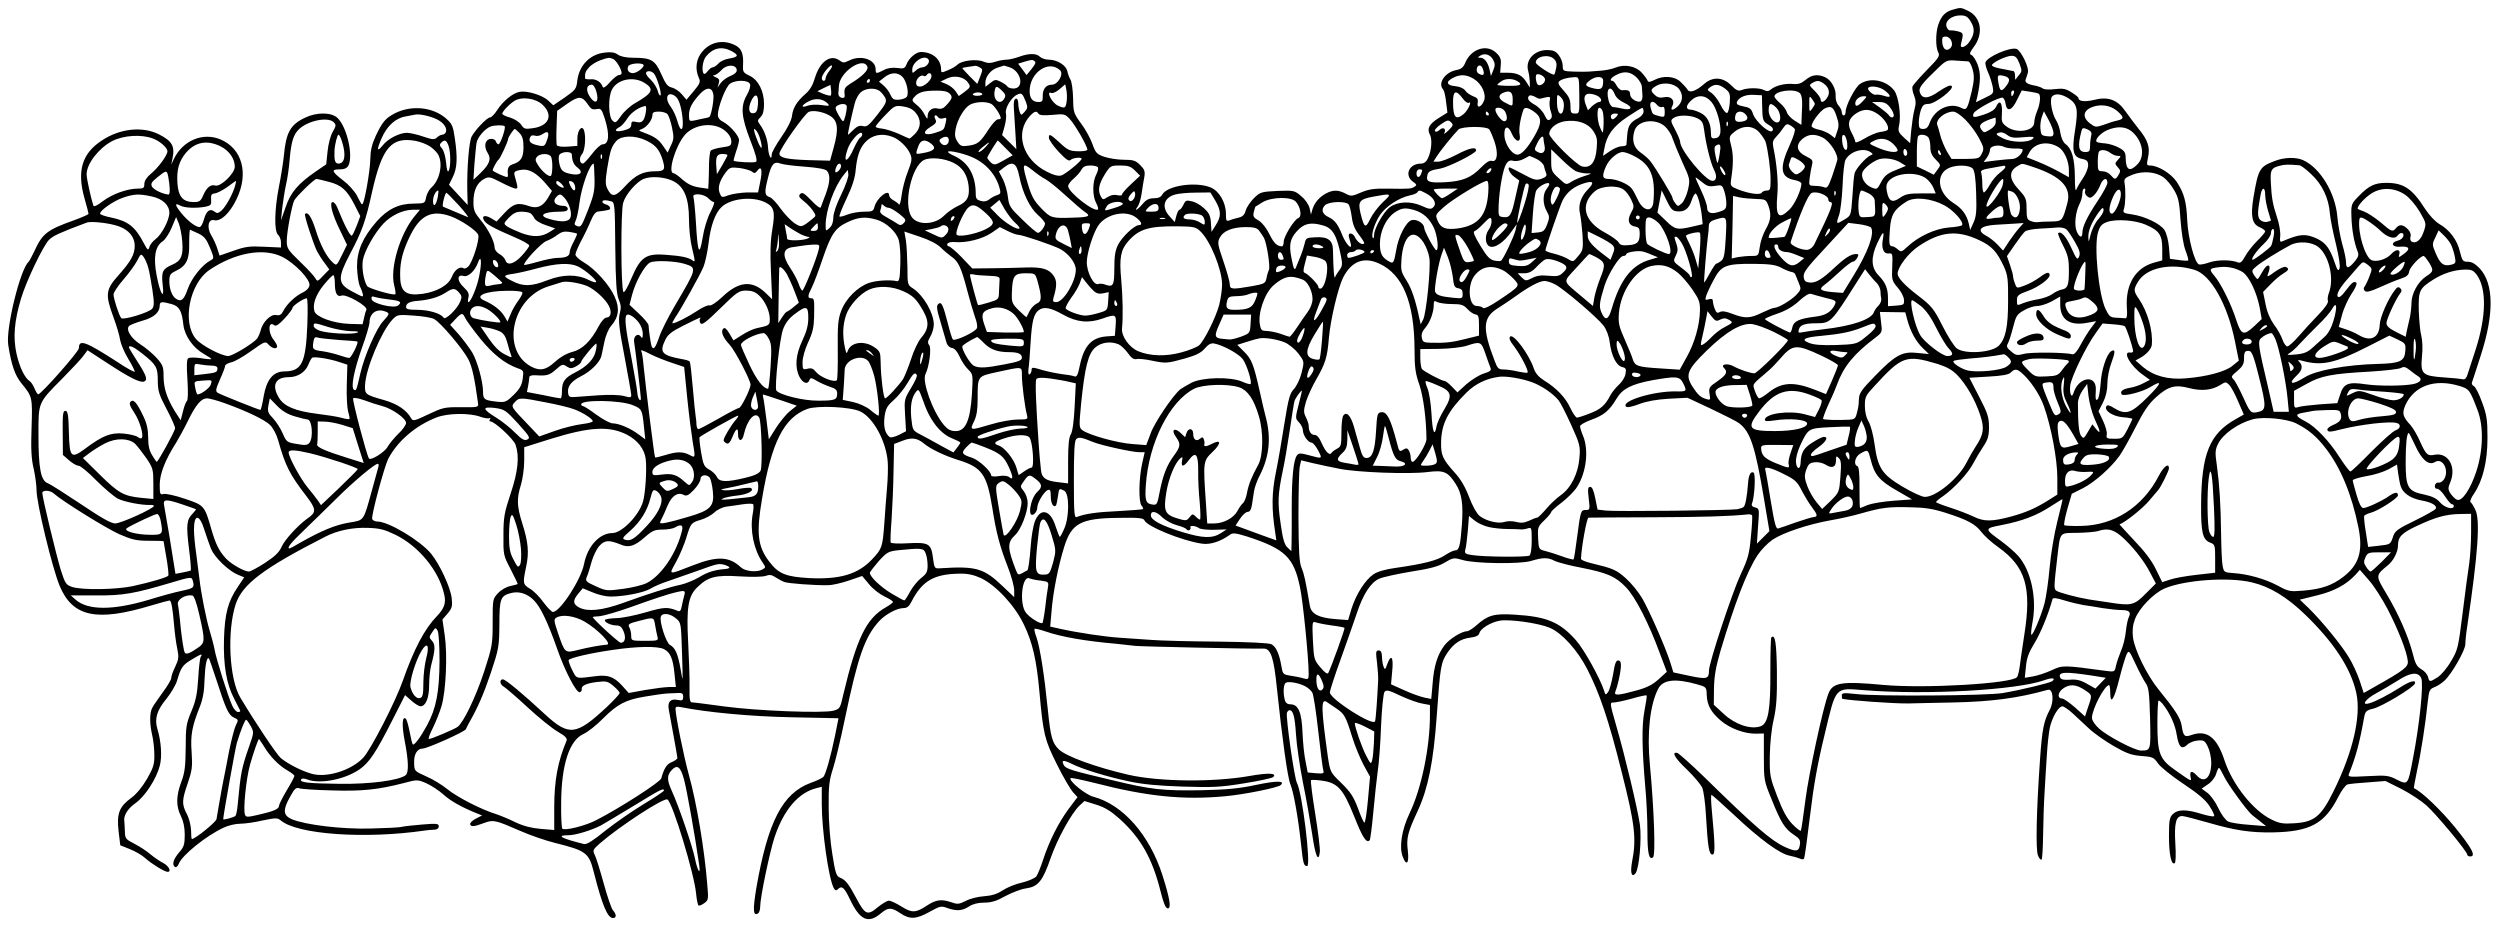 <?xml version="1.0" standalone="no"?>
<!DOCTYPE svg PUBLIC "-//W3C//DTD SVG 20010904//EN"
 "http://www.w3.org/TR/2001/REC-SVG-20010904/DTD/svg10.dtd">
<svg version="1.0" xmlns="http://www.w3.org/2000/svg"
 width="1299pt" height="482pt" viewBox="0 0 1299 482"
 preserveAspectRatio="xMidYMid meet">

<g transform="translate(0,482) scale(0.1,-0.1)"
fill="#000000" stroke="none">
<path d="M10144 4769 c-37 -11 -57 -32 -73 -78 -14 -43 -14 -116 0 -143 10
-18 3 -29 -59 -92 -38 -39 -72 -78 -75 -86 -2 -8 1 -29 9 -47 9 -24 10 -42 2
-70 -6 -21 -13 -69 -17 -108 l-6 -69 -32 29 c-29 27 -32 34 -25 65 11 50 -3
148 -25 179 -41 54 -124 71 -178 35 -25 -16 -75 -112 -75 -144 0 -11 -4 -20
-10 -20 -5 0 -10 8 -10 17 0 9 -8 25 -17 35 -10 11 -16 32 -15 49 3 37 -23 84
-55 98 -38 17 -69 13 -101 -14 -23 -19 -38 -24 -68 -21 -42 3 -90 -9 -114 -30
-11 -9 -20 -10 -34 -2 -22 12 -82 13 -114 1 -20 -8 -30 -3 -57 24 -43 43 -96
46 -140 7 -43 -38 -77 -49 -87 -29 -5 8 -21 26 -36 40 -32 30 -90 34 -137 9
-22 -11 -31 -12 -34 -3 -2 6 -15 25 -30 41 -31 35 -90 46 -136 27 -16 -7 -50
-14 -75 -16 -25 -2 -54 -4 -65 -5 -11 -1 -46 -1 -77 0 -57 2 -58 3 -58 31 0
15 -9 40 -21 55 -16 21 -29 26 -62 26 -67 -1 -113 -54 -96 -110 4 -14 7 -38 8
-55 l0 -30 -16 26 c-22 37 -49 51 -97 51 l-41 0 3 38 c3 31 -1 44 -22 64 -48
49 -131 24 -162 -49 -10 -25 -21 -34 -47 -39 -59 -11 -98 -70 -68 -101 5 -6
12 -35 15 -65 l7 -55 -45 -28 c-50 -31 -63 -56 -46 -87 13 -24 8 -84 -10 -122
-9 -19 -21 -28 -37 -28 -62 0 -88 -61 -40 -95 19 -13 20 -17 7 -25 -17 -11
-25 -12 -142 -10 -68 1 -97 -3 -136 -20 -47 -20 -52 -21 -80 -6 -38 20 -65 20
-100 2 -36 -19 -61 -48 -72 -82 l-8 -29 -7 33 c-5 19 -22 45 -44 63 -35 30
-38 30 -124 27 -83 -4 -89 -6 -121 -37 -18 -18 -38 -47 -43 -64 -6 -23 -16
-33 -38 -38 -17 -4 -38 -10 -47 -14 -16 -6 -18 -1 -18 35 0 57 -35 118 -79
136 -77 32 -226 10 -252 -37 -6 -13 -21 -19 -43 -19 -26 0 -41 -8 -59 -30 -14
-16 -29 -30 -33 -30 -3 0 0 7 7 16 7 9 17 39 21 68 4 28 10 67 14 86 5 30 1
40 -22 63 -23 23 -35 27 -84 27 -31 0 -76 7 -101 15 -40 14 -46 20 -63 68 -10
28 -36 76 -59 106 -38 52 -40 58 -41 130 -1 42 -7 85 -13 96 -7 11 -14 31 -17
45 -6 31 -53 60 -96 60 -17 0 -38 7 -46 15 -19 19 -57 19 -109 0 -22 -8 -52
-15 -66 -15 -14 0 -40 -5 -58 -11 -24 -8 -39 -8 -61 1 -36 15 -113 6 -135 -16
-8 -8 -30 -21 -50 -29 -33 -14 -35 -14 -35 4 0 53 -44 91 -105 91 -25 0 -63
-32 -75 -65 -8 -20 -14 -23 -48 -18 -25 3 -50 0 -70 -11 -39 -20 -42 -20 -42
4 0 52 -78 77 -139 45 -25 -12 -31 -12 -47 0 -48 36 -104 -4 -130 -91 -10 -35
-26 -63 -49 -82 -45 -40 -65 -72 -70 -116 -3 -22 -24 -64 -55 -108 -27 -39
-50 -80 -50 -90 0 -37 -16 -9 -19 33 -2 44 -19 91 -43 123 -13 17 -13 21 4 38
13 13 18 33 18 68 0 67 -30 126 -76 147 -33 16 -35 20 -33 58 3 55 -8 83 -39
99 -61 32 -128 20 -171 -30 -34 -38 -41 -91 -20 -138 10 -21 7 -29 -26 -69
l-38 -45 -24 28 c-13 16 -36 31 -51 35 -23 5 -33 18 -56 70 -32 73 -52 85
-145 85 -36 0 -65 6 -80 16 -16 12 -36 15 -68 11 -77 -8 -133 -66 -143 -144
-5 -45 -9 -50 -65 -89 l-60 -41 -27 25 c-30 28 -109 52 -148 45 -35 -6 -86
-48 -116 -94 -13 -21 -30 -39 -38 -39 -15 0 -77 -65 -95 -99 -14 -24 -25 -168
-23 -276 l2 -80 -49 53 -48 52 20 41 c23 46 25 101 10 203 -9 62 -14 73 -47
102 -68 58 -177 69 -263 26 -50 -26 -66 -45 -100 -117 -21 -45 -28 -76 -29
-125 -1 -57 -29 -218 -40 -229 -5 -5 -3 -8 -30 44 -12 22 -43 57 -70 77 -61
47 -65 58 -20 58 25 0 38 6 46 19 27 52 -7 202 -57 249 -32 29 -106 30 -167 1
-77 -36 -100 -77 -111 -199 -4 -36 -15 -109 -26 -162 -23 -119 -25 -230 -4
-248 8 -7 15 -25 15 -39 l0 -27 -88 4 c-74 4 -98 1 -159 -21 l-72 -25 -12 37
c-6 20 -20 50 -31 68 -25 41 -16 87 15 79 34 -8 81 36 116 109 65 134 30 263
-84 311 -91 38 -196 -6 -242 -103 l-13 -28 6 30 c14 65 -1 92 -70 127 -85 43
-203 31 -297 -32 -103 -67 -130 -158 -90 -300 12 -41 21 -77 21 -81 0 -3 -35
-19 -77 -34 -138 -49 -163 -69 -204 -159 -13 -28 -27 -53 -30 -56 -43 -36
-120 -347 -106 -433 16 -103 35 -158 69 -199 57 -70 57 -72 52 -231 -4 -110
-1 -162 11 -212 8 -36 15 -87 15 -113 0 -66 82 -405 120 -496 68 -162 192
-188 479 -101 47 14 88 25 92 25 9 0 16 -37 24 -132 3 -37 10 -90 16 -118 9
-44 8 -55 -10 -93 -12 -24 -21 -50 -21 -59 0 -9 -20 -43 -44 -75 -24 -33 -49
-69 -55 -81 -14 -26 -14 -83 0 -142 6 -25 11 -71 11 -102 1 -49 -5 -67 -38
-125 -24 -41 -55 -79 -81 -98 -63 -46 -77 -81 -67 -172 l9 -75 50 -20 c28 -11
64 -32 80 -47 32 -29 100 -71 116 -71 22 0 6 31 -23 46 -18 9 -48 30 -66 45
-18 16 -55 40 -82 54 -47 24 -50 28 -51 65 -1 22 -2 46 -3 53 -5 29 18 66 58
94 49 34 108 125 126 193 13 47 8 127 -12 192 -16 53 -3 97 46 156 24 30 49
72 56 95 20 69 29 82 76 110 50 30 59 33 47 14 -4 -6 -10 -57 -13 -112 -5 -79
-12 -115 -35 -170 -27 -64 -30 -80 -30 -190 -1 -99 -5 -130 -23 -178 -27 -72
-28 -126 -2 -177 13 -26 20 -59 20 -97 0 -51 -4 -64 -30 -93 -30 -36 -38 -64
-20 -75 6 -3 14 4 19 17 17 45 146 148 234 188 23 11 61 20 84 20 23 0 76 7
118 17 67 14 77 14 93 1 84 -74 441 -99 752 -53 14 2 35 4 48 4 13 1 22 7 22
17 0 15 -10 16 -85 10 -46 -4 -94 -9 -107 -12 -13 -4 -86 -7 -163 -9 -150 -4
-336 19 -408 48 -46 20 -49 48 -9 118 22 41 31 49 47 43 11 -4 88 -9 170 -11
156 -5 240 4 372 38 71 19 72 19 119 -1 26 -12 66 -38 89 -59 36 -33 97 -67
175 -98 l25 -10 -33 -17 c-18 -9 -31 -23 -29 -29 5 -14 19 -13 73 7 48 18 58
15 189 -42 50 -22 131 -50 180 -62 160 -40 175 -51 200 -150 44 -174 72 -240
100 -240 19 0 19 19 0 40 -8 9 -30 73 -49 143 -19 69 -40 136 -47 148 -10 20
-7 26 27 56 106 92 334 240 352 229 27 -16 140 -388 149 -489 3 -32 9 -60 13
-62 4 -2 17 3 29 12 22 15 23 20 16 97 -14 180 -55 424 -95 568 -27 97 -70
310 -70 346 0 10 8 12 27 8 133 -27 365 -49 579 -53 l241 -5 -18 -90 c-22
-107 -48 -199 -60 -214 -5 -6 -35 -21 -67 -32 -146 -54 -222 -201 -282 -546
-19 -115 -17 -148 9 -132 6 4 11 19 11 35 0 48 49 282 75 362 48 142 124 231
218 254 l27 7 0 -89 c0 -136 35 -385 62 -437 7 -13 13 -15 21 -7 21 21 33 11
62 -49 53 -112 96 -132 163 -75 37 31 54 31 100 0 49 -33 82 -32 152 7 54 30
61 32 92 20 48 -17 78 -15 113 8 20 13 47 20 79 20 37 0 64 8 110 34 34 18 82
37 108 40 62 9 86 38 127 157 35 100 108 233 150 273 l26 24 61 -19 c45 -14
76 -33 123 -75 109 -99 169 -205 212 -378 15 -60 26 -86 37 -86 19 0 11 50
-28 173 -67 209 -205 366 -358 407 -41 10 -131 84 -119 97 3 3 59 -9 124 -25
271 -70 461 -90 681 -69 97 9 272 44 287 58 24 23 -22 23 -127 1 -89 -19 -150
-25 -288 -28 -199 -3 -257 3 -460 52 -215 51 -241 59 -252 78 -15 27 -4 29 39
8 53 -27 184 -68 300 -92 68 -15 152 -23 278 -27 157 -5 198 -3 320 17 77 12
144 27 150 32 23 21 -22 24 -123 6 -186 -33 -468 -30 -627 6 -169 39 -324 95
-363 132 -35 34 -43 64 -58 212 -17 171 -40 319 -59 373 -8 20 -12 39 -9 42 2
2 28 -4 57 -14 85 -29 207 -50 367 -64 41 -4 86 -9 100 -11 21 -3 594 -16 667
-14 36 0 52 -47 68 -207 27 -259 56 -467 70 -498 16 -37 41 -176 55 -309 11
-103 14 -116 32 -116 21 0 -25 380 -53 432 -14 26 -59 346 -52 365 3 7 9 13
13 13 19 0 28 -32 34 -125 3 -55 20 -167 36 -250 17 -82 38 -203 48 -268 16
-113 33 -153 40 -94 2 16 -9 105 -24 198 -15 93 -25 172 -22 175 3 3 28 2 56
-2 82 -11 111 -42 168 -185 44 -111 64 -142 81 -125 3 3 12 70 19 148 7 79 18
175 23 213 6 39 14 143 17 233 4 91 12 169 18 177 9 12 23 9 85 -21 41 -19 92
-37 113 -40 l38 -7 0 -54 c0 -166 -44 -380 -106 -509 -41 -86 -55 -176 -35
-226 19 -51 34 -33 26 32 -8 66 -1 94 52 208 54 117 81 255 98 487 19 265 21
282 57 335 32 47 68 71 118 77 30 4 44 11 47 24 7 24 58 55 105 64 50 9 202
-12 261 -37 63 -27 143 -115 194 -214 65 -127 111 -262 179 -534 69 -272 78
-348 54 -469 -10 -56 -2 -83 18 -59 19 24 33 177 23 253 -12 83 -76 353 -124
518 -33 115 -33 117 -13 117 12 0 55 9 95 20 40 12 75 19 77 17 2 -2 -3 -37
-11 -78 -15 -78 -14 -192 4 -399 6 -63 11 -167 11 -230 0 -115 8 -149 29 -135
14 8 6 245 -16 480 -16 164 0 314 43 396 24 48 89 55 200 24 50 -14 51 -15 52
-55 2 -54 22 -90 73 -134 48 -41 124 -69 183 -68 l41 1 0 -122 c0 -119 1 -125
39 -217 49 -123 70 -156 115 -186 32 -21 37 -29 33 -54 -5 -35 -20 -37 -77
-11 -72 33 -158 107 -417 361 -71 69 -135 126 -143 128 -32 7 -12 -28 51 -87
36 -35 71 -77 79 -94 7 -18 16 -81 19 -142 10 -169 16 -205 34 -205 15 0 14
45 -5 248 -3 34 -3 62 0 62 3 0 57 -48 119 -106 134 -126 237 -201 287 -210
20 -4 44 -11 53 -15 10 -5 19 -5 22 0 3 5 17 105 31 223 18 153 39 271 75 418
61 256 52 246 205 234 325 -26 792 0 938 52 39 14 60 12 41 -5 -11 -9 -159
-45 -258 -62 -83 -14 -656 -18 -763 -5 -64 7 -73 6 -73 -8 0 -9 1 -16 3 -17
41 -9 269 -25 342 -24 55 1 159 4 230 5 204 4 343 23 496 66 27 7 33 -61 9
-105 -31 -60 -39 -99 -50 -256 -19 -271 -23 -468 -11 -499 6 -16 15 -26 19
-22 4 4 7 62 8 129 1 67 4 169 8 227 3 58 9 146 12 195 3 50 10 110 15 135 12
53 45 110 65 110 8 0 31 -16 52 -35 20 -19 59 -55 86 -80 26 -25 85 -66 130
-92 66 -38 92 -47 143 -51 57 -4 64 -7 85 -37 12 -19 72 -67 132 -107 78 -52
117 -85 137 -117 16 -24 26 -47 24 -51 -3 -5 -32 1 -66 11 -79 25 -124 24
-149 -1 -17 -17 -20 -33 -20 -114 0 -95 12 -152 30 -141 5 3 7 45 3 103 -6
105 3 142 36 142 9 0 71 -16 137 -35 138 -40 219 -52 335 -50 193 4 268 45
339 185 16 32 38 61 47 64 10 3 59 8 108 11 l90 7 82 -41 c45 -23 104 -62 131
-86 53 -48 212 -239 212 -256 0 -5 7 -9 15 -9 32 0 11 41 -80 153 -74 90 -170
182 -212 202 -2 1 6 42 16 91 20 89 44 243 56 361 6 55 10 63 33 72 15 5 39
21 53 34 38 34 109 159 109 190 0 15 4 57 10 94 56 381 68 550 42 604 -9 19
-20 37 -25 40 -5 3 3 23 18 44 46 69 70 167 70 290 0 96 -4 120 -29 187 -15
42 -34 79 -42 82 -7 3 -12 11 -10 18 3 7 23 70 46 141 70 216 68 371 -4 451
-24 25 -42 36 -62 36 -27 0 -30 4 -42 52 -14 61 -54 114 -107 144 -22 13 -52
45 -75 80 -66 104 -111 134 -201 134 -60 0 -91 -15 -143 -69 -38 -39 -40 -42
-38 -106 2 -66 13 -131 31 -178 9 -22 6 -31 -15 -57 -32 -37 -44 -38 -44 -2 0
15 -9 58 -20 95 -10 38 -22 101 -25 140 -10 124 -89 255 -178 295 -39 17 -99
15 -149 -5 -77 -29 -84 -41 -109 -189 -16 -96 -7 -138 31 -154 17 -7 30 -17
30 -22 0 -5 -19 -28 -43 -51 -23 -23 -51 -59 -62 -80 -14 -26 -24 -35 -35 -31
-35 15 -107 15 -149 1 -24 -9 -49 -13 -55 -11 -23 9 -56 135 -61 227 -4 101
-17 145 -56 204 -29 42 -96 83 -136 83 -19 0 -20 3 -12 41 12 53 0 91 -49 150
-20 25 -51 67 -69 92 -41 59 -90 77 -162 58 -46 -11 -81 -8 -81 9 0 5 -16 18
-36 30 -29 19 -45 22 -87 17 -28 -4 -56 -2 -62 3 -6 5 -22 11 -35 14 -47 8
-61 18 -54 35 3 9 9 24 11 34 8 25 -36 115 -59 123 -34 10 -149 -39 -161 -69
-3 -7 3 -31 13 -53 10 -21 20 -55 24 -74 6 -35 5 -37 -40 -58 l-47 -23 7 28
c18 81 18 124 2 167 -9 24 -24 47 -32 50 -12 5 -10 12 11 41 53 69 40 156 -29
189 -38 18 -38 18 -82 5z m96 -61 c23 -37 20 -68 -9 -108 -20 -27 -48 -34 -42
-10 14 56 14 59 -15 67 -16 4 -34 6 -41 5 -6 -1 -15 7 -19 20 -9 29 27 58 72
58 28 0 38 -6 54 -32z m-101 -100 c6 -16 5 -27 -4 -37 -20 -21 -40 -7 -43 28
-2 25 1 31 18 31 12 0 24 -9 29 -22z m-6339 -53 c40 -21 38 -31 -10 -39 -22
-3 -48 -15 -57 -26 -10 -11 -23 -20 -30 -20 -6 0 -18 -9 -26 -20 -8 -11 -17
-17 -20 -13 -13 13 -6 68 11 89 36 45 82 55 132 29z m3958 -45 c11 -20 11 -31
1 -55 l-12 -30 -7 32 c-9 40 -27 63 -49 63 -14 0 -14 2 -1 10 24 16 53 7 68
-20z m317 3 c12 -11 15 -25 11 -46 -3 -17 -8 -32 -10 -34 -7 -8 -96 50 -96 62
0 33 68 46 95 18z m2418 -23 c14 -37 14 -41 -4 -62 l-18 -23 -1 23 c0 12 -4
23 -10 23 -5 1 -13 2 -17 3 -5 1 -27 6 -50 10 -24 4 -43 12 -43 17 0 13 72 48
101 49 21 0 29 -7 42 -40z m-7308 24 c16 -6 45 -54 45 -74 0 -5 -6 -10 -14
-10 -8 0 -29 -17 -47 -37 -19 -23 -34 -33 -37 -25 -8 26 -36 43 -63 40 -16 -1
-29 1 -29 5 -1 28 2 36 20 56 10 13 36 29 57 37 45 16 47 16 68 8z m1640 -4
c9 -14 -13 -40 -33 -40 -8 0 -24 -7 -34 -17 -17 -15 -18 -15 -18 5 0 42 66 82
85 52z m551 -8 c8 -5 3 -17 -15 -39 l-27 -33 -22 30 -22 29 32 10 c43 12 41
12 54 3z m4851 -1 c7 -1 17 -20 23 -43 9 -33 8 -55 -5 -113 -22 -93 -27 -100
-53 -86 -59 31 -138 -5 -164 -74 -9 -26 -18 -35 -35 -35 -19 0 -23 5 -23 34 0
18 5 47 11 65 9 25 17 31 39 31 35 0 136 78 121 93 -7 7 -28 -2 -65 -27 -58
-41 -90 -42 -101 -4 -7 21 10 43 100 129 37 35 44 38 90 34 28 -2 55 -4 62 -4z
m-6884 -17 c10 -10 -33 -44 -54 -44 -22 0 -33 16 -25 35 5 15 66 21 79 9z
m1164 -11 c7 -17 -27 -51 -89 -88 -27 -17 -32 -26 -30 -49 3 -22 0 -27 -15
-24 -10 2 -17 11 -17 21 1 9 2 28 3 41 4 72 127 155 148 99z m-679 -15 c2 -12
-8 -22 -31 -32 -19 -7 -42 -24 -52 -37 l-17 -24 7 23 c5 17 1 24 -17 31 -14 6
-17 10 -7 10 8 1 25 13 38 27 25 29 74 31 79 2z m483 -4 c-12 -15 -21 -33 -21
-40 0 -8 -4 -14 -10 -14 -5 0 -10 6 -10 14 0 17 38 66 51 66 6 0 1 -12 -10
-26z m779 16 c17 -9 17 -12 3 -48 l-15 -38 -39 39 c-21 22 -39 41 -39 43 0 1
15 5 33 7 17 2 33 5 35 5 2 1 12 -2 22 -8z m157 0 c61 -22 76 -110 19 -110
-14 0 -28 5 -31 10 -3 6 -19 17 -35 25 -26 13 -30 13 -54 -6 l-26 -20 0 23 c1
32 30 67 65 77 17 5 30 10 31 10 1 1 14 -4 31 -9z m261 -15 c21 -19 -11 -75
-42 -75 -31 0 -49 -23 -48 -60 1 -25 -3 -30 -22 -30 -31 0 -46 19 -46 57 0 96
99 164 158 108z m2196 9 c13 -33 4 -42 -23 -25 -14 9 -9 41 8 41 5 0 12 -7 15
-16z m-4306 -26 c16 -20 41 -102 34 -113 -3 -5 -10 5 -14 22 -5 17 -21 44 -37
59 -30 28 -32 44 -7 44 8 0 18 -6 24 -12z m5110 -25 c12 -13 22 -32 23 -41 1
-9 2 -30 3 -45 2 -16 -3 -31 -10 -34 -20 -7 -54 16 -54 37 0 19 -9 24 -41 21
-8 -1 -21 10 -29 24 -7 14 -17 25 -22 25 -19 0 -6 19 25 33 39 20 75 13 105
-20z m-3819 8 c22 -22 36 -88 22 -105 -5 -6 -24 -13 -41 -14 -25 -2 -33 3 -43
25 -6 16 -23 37 -36 49 l-24 20 28 22 c34 27 69 28 94 3z m151 4 c0 -22 -37
-55 -60 -55 -13 0 -20 7 -20 19 0 22 25 45 39 37 5 -4 12 -2 16 4 9 15 25 12
25 -5z m3187 -13 c8 -20 -27 -47 -39 -29 -4 6 -8 22 -8 34 0 17 4 20 21 16 11
-3 23 -13 26 -21z m-2999 -19 c17 -23 16 -26 -17 -51 l-29 -21 -16 24 c-9 14
-31 31 -48 38 l-31 13 33 16 c37 18 87 10 108 -19z m2630 17 c41 -25 66 -79
53 -113 -13 -34 -39 -43 -33 -11 3 19 -1 26 -24 34 -15 6 -34 19 -41 30 -8 11
-28 20 -50 22 -46 4 -53 22 -16 42 38 21 72 20 111 -4z m2760 14 c27 -8 28
-24 3 -55 -23 -28 -30 -24 -38 25 -6 37 -3 40 35 30z m-2212 -99 c1 -93 1 -95
-22 -95 -21 0 -24 5 -24 40 0 32 -7 48 -35 79 -27 29 -32 41 -23 49 15 12 43
19 78 21 25 1 25 1 26 -94z m124 76 c0 -41 -9 -49 -46 -41 -48 11 -53 19 -25
41 31 25 71 25 71 0z m-4982 -11 c53 -33 44 -53 -48 -106 -25 -14 -58 -44 -73
-66 -27 -38 -30 -39 -45 -24 -21 21 -23 122 -2 161 28 53 110 70 168 35z
m1172 10 c0 -5 -5 -10 -11 -10 -5 0 -7 5 -4 10 3 6 8 10 11 10 2 0 4 -4 4 -10z
m3361 0 c34 -19 21 -27 -41 -26 -33 0 -60 3 -60 5 0 2 8 10 18 17 21 16 56 18
83 4z m-3984 -17 c4 -9 -3 -34 -16 -56 -34 -59 -30 -113 18 -237 29 -74 37
-106 29 -111 -10 -6 -107 -1 -116 6 -1 1 4 22 12 46 9 24 16 52 16 61 0 22
-46 75 -81 94 -19 9 -29 22 -29 37 0 41 41 147 63 162 30 21 96 20 104 -2z
m5580 2 c27 -19 34 -49 16 -74 -16 -24 -33 -27 -33 -7 0 7 -14 27 -31 44 -29
28 -30 31 -12 41 24 14 35 14 60 -4z m-754 -26 c23 -28 22 -64 -3 -89 -25 -25
-44 -27 -31 -2 16 30 -5 54 -41 47 -21 -5 -35 -2 -49 11 -25 23 -24 30 9 49
35 20 92 12 115 -16z m-5624 -16 c14 -50 -2 -68 -29 -33 -28 37 -25 70 6 70 7
0 18 -17 23 -37z m1218 -19 c-3 -3 -19 1 -38 8 l-32 14 34 17 34 16 3 -25 c2
-14 1 -28 -1 -30z m1225 -33 c-5 -34 -10 -36 -45 -20 -32 15 -64 78 -34 66 8
-3 27 6 43 20 l29 25 6 -30 c3 -16 4 -43 1 -61z m3422 68 c24 -19 27 -27 24
-72 -2 -28 -8 -52 -14 -54 -7 -2 -22 17 -34 42 -12 25 -34 53 -47 62 -24 16
-24 17 -7 30 25 18 47 16 78 -8z m-3758 -10 c18 -17 21 -26 13 -40 -21 -39
-60 -11 -51 37 5 29 10 30 38 3z m4588 0 c35 -27 33 -40 -4 -27 -17 5 -36 8
-43 6 -13 -5 -49 27 -39 36 12 13 61 5 86 -15z m-6088 -16 c6 -22 -9 -109 -20
-121 -2 -1 -14 -5 -27 -7 -13 -3 -36 -7 -51 -11 -26 -5 -28 -3 -28 28 0 35 15
64 58 111 33 35 60 35 68 0z m865 14 c9 -7 21 -22 28 -34 10 -20 6 -30 -40
-89 -44 -56 -55 -65 -76 -59 -17 4 -30 -1 -49 -20 -14 -14 -26 -25 -28 -25 -3
0 19 100 35 162 5 21 19 47 31 58 24 22 74 26 99 7z m3819 -16 c7 -18 26 -35
51 -46 47 -22 38 -41 -13 -29 -18 4 -39 8 -47 8 -8 1 -19 16 -23 35 -16 59 10
85 32 32z m-3456 3 c17 -17 15 -26 -17 -61 -14 -16 -27 -21 -44 -17 -28 8 -53
-11 -53 -40 0 -18 -3 -16 -16 9 -8 17 -27 40 -42 51 -24 19 -25 24 -12 39 21
25 48 34 112 34 39 1 61 -4 72 -15z m2926 -30 c0 -39 2 -39 -38 -18 -37 18
-41 41 -9 53 33 13 47 3 47 -35z m1492 32 c9 -8 13 -32 12 -62 -1 -27 -2 -61
-3 -76 l-1 -27 -35 22 c-19 12 -38 32 -41 45 -3 12 -19 33 -35 46 -16 14 -29
29 -29 35 0 29 106 43 132 17z m1112 -1 c-4 -8 -8 -15 -10 -15 -2 0 -4 7 -4
15 0 8 4 15 10 15 5 0 7 -7 4 -15z m129 -2 c12 -7 8 -51 -8 -90 -8 -19 -15
-46 -15 -59 0 -45 -90 -60 -142 -23 -27 20 -29 26 -26 72 3 55 -12 72 -30 33
-7 -16 -27 -29 -62 -41 -54 -18 -64 -17 -55 6 8 20 138 89 152 81 6 -4 13 -18
14 -32 7 -43 33 -35 59 20 l25 50 40 -6 c22 -3 43 -8 48 -11z m-5489 -1 c3 -5
-8 -9 -25 -10 -16 0 -27 4 -24 9 8 11 42 12 49 1z m226 -40 c11 -29 10 -35 -6
-53 -17 -19 -19 -19 -25 -2 -4 10 -8 31 -8 46 -1 18 -6 27 -13 24 -9 -2 -12
-19 -10 -48 1 -24 5 -82 8 -129 l5 -85 -37 37 -37 36 13 46 c7 25 10 55 7 67
-7 25 28 84 58 97 23 11 27 8 45 -36z m2269 18 c12 -17 27 -28 33 -24 19 12
-4 -39 -26 -58 -42 -35 -56 -19 -56 63 0 58 15 64 49 19z m709 7 c15 -12 16
-27 0 -27 -6 0 -22 -10 -35 -21 l-22 -22 -11 28 c-16 41 -5 63 28 57 15 -2 33
-9 40 -15z m-4802 5 c20 -13 32 -47 40 -110 8 -73 -9 -86 -27 -19 -6 23 -22
56 -35 74 -32 42 -17 81 22 55z m432 -48 c-2 -27 -8 -40 -21 -42 -26 -5 -32
25 -13 65 21 44 39 32 34 -23z m4062 33 c3 0 17 3 31 7 24 5 26 3 21 -19 -2
-13 0 -38 6 -54 8 -23 7 -32 -3 -41 -11 -9 -17 -4 -30 23 -9 19 -32 43 -51 53
-32 18 -42 33 -28 47 4 3 16 1 28 -5 11 -7 23 -12 26 -11z m126 -37 c-4 -64
-36 -48 -36 17 0 45 1 46 19 29 12 -11 18 -28 17 -46z m1030 5 c2 -81 3 -85
33 -103 21 -12 27 -22 21 -31 -12 -20 -86 45 -101 86 -8 26 -17 34 -45 39 -37
7 -46 14 -36 30 14 22 48 34 87 31 l40 -2 1 -50z m1594 33 c44 -30 49 -55 32
-165 -18 -110 -10 -140 38 -149 24 -5 30 -12 30 -33 0 -14 -11 -43 -25 -64
-14 -20 -30 -47 -35 -59 -6 -17 -9 2 -9 65 -1 93 -16 145 -48 168 -12 8 -23
32 -27 57 -3 24 -14 55 -23 68 -21 33 -34 106 -21 122 16 19 51 14 88 -10z
m-7693 -34 c13 -20 22 -25 42 -21 24 5 27 1 44 -51 26 -83 21 -132 -12 -132
-9 0 -34 -22 -55 -50 -21 -27 -42 -50 -47 -50 -18 0 -21 31 -5 49 16 18 22 93
10 125 -11 28 -34 -2 -34 -44 l0 -38 -51 -4 c-31 -2 -53 1 -56 8 -2 6 -3 48
-1 95 l3 83 54 38 c59 41 76 40 108 -8z m5836 16 c27 -32 51 -118 46 -160 -3
-17 -11 -26 -26 -28 -19 -3 -23 1 -23 26 0 52 -19 89 -55 106 -18 9 -40 16
-48 16 -28 0 -29 19 -3 45 35 35 77 33 109 -5z m537 -10 c0 -3 -7 -15 -15 -26
-13 -18 -14 -16 -14 26 0 42 1 44 14 26 8 -11 15 -23 15 -26z m250 15 c-26
-28 -40 -32 -40 -12 0 19 21 37 44 37 18 0 18 -1 -4 -25z m-6860 -20 c56 -54
32 -110 -51 -121 -40 -6 -47 -4 -61 18 -9 13 -34 30 -57 37 -23 6 -41 15 -41
20 0 11 30 44 60 65 38 26 112 17 150 -19z m1480 8 c13 -14 10 -15 -31 -9 -25
4 -58 2 -72 -3 -38 -15 -34 3 6 23 35 18 73 13 97 -11z m851 -3 c16 -9 49 -58
49 -75 0 -3 -7 -5 -15 -5 -8 0 -30 -24 -48 -52 -43 -67 -57 -79 -106 -85 -34
-5 -41 -2 -56 21 -13 19 -15 36 -10 63 9 52 45 112 75 129 30 16 84 18 111 4z
m3459 -5 c7 -9 19 -14 27 -11 9 4 13 -4 13 -25 0 -27 -2 -29 -27 -23 -16 4
-31 9 -34 13 -4 3 -9 18 -13 34 -7 31 13 38 34 12z m1209 -11 c22 -28 28 -54
12 -54 -6 0 -13 5 -16 11 -4 6 -25 24 -47 40 l-41 29 36 0 c27 0 41 -7 56 -26z
m-5419 2 c0 -26 -13 -76 -19 -76 -4 0 -15 16 -26 36 -16 30 -17 37 -4 45 21
13 49 11 49 -5z m4830 -6 c20 -20 27 -64 12 -74 -20 -12 -52 25 -52 60 0 39
11 43 40 14z m1777 -22 c30 -28 29 -36 -4 -44 -16 -3 -47 -13 -71 -22 -41 -14
-44 -14 -70 5 -50 37 -37 78 31 93 41 8 84 -3 114 -32z m-7652 -5 c-8 -43 -20
-55 -52 -46 -18 4 -23 1 -23 -15 0 -15 -10 -22 -40 -30 -42 -10 -54 0 -21 18
11 5 29 26 41 45 19 31 64 61 94 64 4 1 5 -16 1 -36z m1402 2 c31 -35 29 -78
-2 -110 -14 -14 -27 -25 -29 -25 -2 0 -28 11 -57 25 -30 13 -69 25 -87 27 -17
1 -32 6 -32 10 0 5 22 31 49 59 48 50 52 52 93 46 29 -4 50 -14 65 -32z m4786
-20 c12 -35 13 -50 3 -78 l-12 -35 -24 19 c-14 10 -40 21 -58 25 -18 3 -35 11
-38 16 -8 13 42 83 69 95 32 15 44 7 60 -42z m-1723 26 c14 -27 13 -51 -4 -51
-14 0 -46 41 -46 60 0 18 39 11 50 -9z m146 2 c42 -27 47 -55 18 -110 -36 -68
-70 -110 -94 -116 -28 -7 -70 48 -73 98 -3 51 19 57 38 11 20 -47 50 -50 41
-5 -5 27 2 76 19 127 6 16 21 15 51 -5z m360 2 c7 -16 8 -55 5 -95 -3 -25 -3
-25 -16 5 -17 35 -19 105 -5 105 6 0 13 -7 16 -15z m214 -5 c0 -11 -12 -26
-28 -34 -41 -21 -53 -39 -57 -88 -2 -24 -4 -46 -4 -50 -1 -5 -12 -8 -25 -8
-13 0 -40 -11 -60 -25 l-37 -25 7 37 c12 70 45 115 119 165 39 26 73 47 78 47
4 1 7 -8 7 -19z m-4232 -19 c46 -25 52 -68 23 -171 l-18 -65 -114 3 c-112 4
-149 12 -149 34 0 22 132 209 153 217 23 9 70 1 105 -18z m5455 2 c34 -26 57
-67 44 -79 -3 -3 -20 -8 -39 -10 -18 -3 -54 -18 -80 -34 -29 -17 -48 -24 -48
-17 0 7 -9 29 -20 49 -23 44 -15 74 28 101 39 24 74 21 115 -10z m-6294 3 c6
-8 17 -39 23 -70 10 -48 10 -60 -6 -92 l-17 -37 -23 34 c-23 34 -44 49 -101
70 -29 11 -29 11 -9 19 26 10 54 48 54 72 0 14 8 18 34 18 18 0 39 -6 45 -14z
m1927 3 c5 -8 28 -10 72 -6 62 6 66 5 91 -22 27 -29 91 -140 91 -159 0 -5 -22
-9 -49 -8 -42 1 -54 6 -94 44 -52 47 -57 49 -57 25 1 -10 23 -42 51 -72 38
-40 53 -51 62 -42 11 11 57 16 57 6 0 -12 -85 -81 -106 -87 -16 -4 -40 2 -73
19 -128 63 -170 203 -89 291 24 25 34 27 44 11z m2339 1 c3 -5 1 -10 -4 -10
-6 0 -11 5 -11 10 0 6 2 10 4 10 3 0 8 -4 11 -10z m1333 -2 c20 -20 13 -36
-18 -40 -31 -5 -40 5 -32 35 5 20 32 23 50 5z m1145 -31 c23 -23 55 -66 70
-95 25 -47 27 -55 15 -79 -13 -27 -17 -28 -86 -29 l-72 0 -25 41 c-13 24 -28
60 -33 81 -6 22 -12 46 -16 54 -10 28 38 69 82 70 14 0 39 -17 65 -43z m457
-68 c0 -17 -6 -20 -32 -17 -30 3 -33 6 -36 39 -2 19 2 48 8 63 l10 28 25 -46
c14 -26 25 -56 25 -67z m-8398 70 c36 -18 55 -49 43 -69 -3 -5 -11 -10 -17
-10 -6 0 -19 -6 -27 -14 -14 -13 -23 -12 -71 4 -30 11 -69 19 -85 20 -39 0
-100 -31 -126 -65 -31 -38 -33 -25 -6 37 28 64 73 105 125 113 20 4 42 8 47 9
21 6 82 -7 117 -25z m6128 16 c-7 -8 -16 -15 -21 -15 -5 0 -9 7 -9 15 0 9 9
15 21 15 18 0 19 -2 9 -15z m-3525 -5 c4 -6 15 -8 26 -5 17 6 19 3 13 -22 -9
-39 -8 -38 -54 -53 -57 -19 -74 0 -26 30 30 18 34 25 26 41 -11 20 3 28 15 9z
m3945 -5 c24 -12 30 -23 35 -62 9 -73 34 -172 51 -205 17 -32 13 -58 -8 -58
-36 0 -168 160 -168 203 0 8 -12 36 -26 63 -24 45 -25 49 -8 61 24 17 88 16
124 -2z m1550 -18 c0 -15 -11 -29 -31 -41 -29 -17 -31 -17 -44 1 -18 24 0 40
73 62 1 1 2 -9 2 -22z m-8636 -2 c13 -14 13 -19 -5 -50 -12 -20 -23 -63 -27
-102 l-7 -67 -54 -37 c-93 -64 -132 -110 -157 -186 l-24 -68 6 60 c4 33 12 87
19 120 8 33 17 94 20 135 8 95 20 131 49 159 48 45 150 65 180 36z m5792 -43
c-16 -15 -26 -21 -22 -14 13 22 -5 35 -24 17 -11 -10 -20 -12 -24 -6 -4 5 10
21 31 35 33 23 39 24 52 11 14 -13 12 -18 -13 -43z m752 -2 c20 -30 23 -43 18
-95 -6 -70 -32 -100 -75 -90 -29 6 -171 147 -171 169 0 29 37 59 81 66 65 9
119 -9 147 -50z m371 25 c16 -14 35 -42 41 -63 7 -20 30 -77 52 -126 40 -86
40 -90 29 -141 -7 -29 -21 -61 -32 -71 -20 -18 -21 -18 -35 1 -8 10 -14 23
-14 28 0 10 -83 147 -112 186 -10 14 -34 35 -53 48 -36 25 -48 64 -32 114 16
53 105 66 156 24z m328 3 c-3 -8 -6 -5 -6 6 -1 11 2 17 5 13 3 -3 4 -12 1 -19z
m349 -19 c3 -6 -8 -42 -25 -79 -57 -124 -51 -172 25 -186 19 -3 34 -12 34 -18
0 -33 -35 -109 -63 -136 -56 -54 -72 -34 -62 77 6 61 -2 158 -21 249 -5 25 -1
37 14 52 11 11 28 32 37 46 14 21 21 24 35 16 11 -6 22 -15 26 -21z m-6704 15
c8 -7 -22 -94 -32 -94 -4 0 -11 7 -14 16 -3 9 -15 14 -28 12 -29 -4 -35 -40
-14 -73 20 -31 10 -58 -38 -105 l-36 -34 5 79 c4 44 8 94 11 111 4 30 44 76
74 87 21 7 65 8 72 1z m1112 -4 c37 -14 66 -47 66 -75 0 -22 -5 -25 -50 -31
-28 -4 -54 -12 -58 -18 -3 -6 -7 -36 -8 -66 0 -30 -1 -72 -2 -93 l-2 -38 -47
7 c-34 5 -59 17 -86 40 -20 19 -42 34 -47 34 -32 0 8 138 57 197 39 47 117 66
177 43z m4004 -12 c5 -7 18 -36 27 -63 21 -60 15 -109 -13 -101 -11 4 -30 -7
-55 -33 -53 -55 -97 -73 -190 -78 -84 -4 -99 2 -90 38 5 19 17 25 67 33 43 8
185 79 186 94 0 21 -36 13 -104 -23 -37 -19 -78 -35 -92 -35 l-26 0 19 30 c18
28 82 107 111 137 18 17 146 18 160 1z m1405 -18 c14 -16 28 -38 31 -47 13
-46 26 -142 26 -195 0 -51 -2 -58 -19 -58 -11 0 -23 -5 -27 -11 -8 -14 -68 -5
-124 17 -38 15 -40 18 -35 53 12 76 12 129 0 174 -11 43 -10 48 9 65 47 43
105 43 139 2z m1723 -14 c-3 -12 -6 -36 -6 -53 0 -28 -4 -33 -24 -33 -37 0
-42 29 -20 112 4 14 9 15 30 6 19 -9 24 -17 20 -32z m208 23 c59 -47 75 -131
31 -174 -39 -40 -59 -29 -60 34 0 28 -6 38 -34 53 -19 11 -52 21 -73 23 -21 1
-41 5 -44 8 -11 11 22 47 56 61 50 21 93 19 124 -5z m-8374 -11 c15 -16 20
-35 20 -73 0 -55 -14 -76 -57 -89 -21 -7 -28 -22 -24 -53 1 -7 -1 -13 -4 -13
-12 0 -75 29 -75 35 0 9 22 49 30 55 9 6 50 95 50 107 0 10 29 53 35 53 2 0
13 -10 25 -22z m1236 4 c14 -22 29 -90 18 -79 -12 12 -43 97 -35 97 3 0 11 -8
17 -18z m-1096 -46 c-9 -25 -14 -28 -42 -22 -40 8 -53 20 -44 41 4 11 12 14
26 10 11 -4 29 0 42 10 28 19 35 4 18 -39z m7674 21 c50 4 59 3 49 -7 -21 -23
-111 -22 -157 2 -36 18 -38 22 -21 28 13 5 28 1 44 -11 19 -15 34 -17 85 -12z
m-6034 14 c0 -6 -5 -13 -11 -17 -6 -3 -22 -31 -35 -60 -25 -57 -49 -74 -38
-26 9 37 23 63 47 90 21 23 37 29 37 13z m-3685 -21 c36 -13 75 -48 75 -66 0
-21 -48 -86 -86 -117 -22 -18 -34 -37 -34 -53 0 -21 -5 -24 -33 -24 -55 0
-133 -28 -182 -65 -31 -24 -47 -31 -50 -23 -13 40 -35 140 -35 162 0 55 63
136 133 173 59 30 152 36 212 13z m983 -19 c21 -67 13 -111 -19 -111 -18 0
-23 15 -21 65 1 32 14 85 21 85 4 0 13 -17 19 -39z m2859 28 c36 -13 78 -54
93 -90 10 -23 8 -37 -13 -91 -14 -35 -28 -89 -32 -122 -4 -32 -10 -54 -14 -49
-3 6 -16 15 -28 22 -13 6 -23 18 -23 26 0 37 -64 -13 -76 -59 -6 -24 -11 -26
-55 -26 -27 0 -66 -7 -86 -15 -20 -8 -38 -13 -41 -10 -3 3 14 45 37 94 29 61
44 107 47 147 7 71 20 111 48 143 36 40 88 51 143 30z m4834 -4 c38 -20 83
-90 75 -119 -3 -11 -15 -49 -27 -84 -18 -50 -25 -61 -38 -56 -9 4 -31 8 -49 8
-33 1 -34 1 -29 41 3 22 8 52 12 67 6 24 3 29 -29 45 -50 23 -58 58 -22 90 31
27 65 29 107 8z m127 -29 c2 -28 0 -37 -10 -34 -7 3 -14 22 -16 42 -2 28 0 37
10 34 7 -3 14 -22 16 -42z m420 32 c7 -7 12 -29 12 -51 0 -29 7 -45 28 -66 27
-28 28 -28 9 -53 l-19 -26 -44 22 -44 21 0 76 c0 42 3 79 7 82 10 11 38 8 51
-5z m-6663 -17 c47 -22 68 -44 84 -90 21 -62 16 -71 -34 -71 -64 0 -103 -19
-157 -78 -51 -56 -69 -59 -92 -13 -11 22 -11 40 -1 106 16 96 22 113 48 143
26 28 94 30 152 3z m1575 0 c0 -25 -25 -34 -41 -15 -10 13 -10 17 2 25 23 14
39 10 39 -10z m3090 7 c0 -7 3 -22 5 -33 8 -32 -8 -49 -33 -36 -21 11 -21 13
-5 46 17 35 33 46 33 23z m-5784 -40 c18 -13 38 -33 43 -46 23 -49 5 -128 -37
-166 -12 -10 -24 -33 -28 -51 -6 -32 -6 -32 -65 -33 -77 0 -136 -29 -193 -94
-71 -82 -101 -150 -101 -233 1 -38 7 -83 14 -100 17 -37 21 -55 13 -55 -4 0
-29 13 -57 28 -71 39 -72 68 -5 195 62 117 80 168 114 323 52 228 99 284 225
262 25 -5 60 -18 77 -30z m7598 17 c14 -13 26 -29 26 -35 0 -17 -48 -11 -102
12 -49 21 -49 22 -26 34 36 20 72 16 102 -11z m-7504 -11 c12 -31 13 -114 1
-132 -5 -9 -10 6 -13 42 -3 32 -12 63 -21 74 -13 14 -14 21 -5 30 18 18 27 15
38 -14z m2510 8 c27 -22 14 -37 -42 -47 -43 -8 -42 -9 -27 34 13 36 36 40 69
13z m384 -21 l38 -38 -48 -27 c-44 -25 -48 -25 -66 -10 -10 10 -18 20 -18 25
0 6 51 89 55 89 0 0 18 -17 39 -39z m-4079 9 c45 -22 75 -64 75 -106 0 -35
-74 -107 -102 -98 -24 7 -45 -11 -63 -53 -12 -28 -19 -33 -48 -33 -56 0 -80
27 -85 97 -5 71 8 116 45 160 48 55 108 67 178 33z m3975 -5 c-13 -14 -28 -25
-34 -25 -6 1 3 12 19 25 39 32 45 32 15 0z m5578 -1 c29 -19 52 -72 52 -119
l0 -36 -52 29 c-29 16 -79 40 -110 52 l-57 23 16 29 c29 47 97 57 151 22z
m-1759 -6 c-1 -13 -5 -36 -8 -53 -7 -30 -8 -29 -17 15 -7 31 -7 47 0 52 19 13
26 9 25 -14z m1533 0 c21 1 38 -2 38 -6 0 -19 -30 -47 -52 -48 -13 0 -52 -4
-87 -8 l-64 -8 17 23 c9 13 16 31 16 41 0 20 45 29 75 14 11 -5 36 -8 57 -8z
m-562 -24 c0 -8 -4 -14 -10 -14 -5 0 -10 9 -10 21 0 11 5 17 10 14 6 -3 10
-13 10 -21z m-4863 -19 c75 -31 130 -94 148 -167 6 -22 3 -27 -17 -33 -12 -4
-30 -14 -39 -22 -11 -9 -26 -12 -43 -7 -20 5 -26 12 -26 35 0 98 -38 165 -112
199 -21 9 -35 19 -32 22 7 7 76 -8 121 -27z m3140 -74 c12 -6 37 -11 55 -12
33 0 33 0 -10 -14 -23 -7 -54 -21 -68 -30 -25 -16 -27 -16 -57 12 -46 41 -47
43 -47 103 l0 54 53 -51 c28 -28 62 -56 74 -62z m1533 98 c13 -9 13 -11 0 -16
-24 -10 -80 -72 -84 -96 -3 -12 -8 -66 -11 -119 -7 -97 -7 -98 -40 -118 -44
-27 -46 -26 -30 20 8 21 16 91 19 154 2 63 9 123 15 135 24 45 94 66 131 40z
m364 -5 c3 -8 2 -12 -4 -9 -6 3 -10 10 -10 16 0 14 7 11 14 -7z m882 1 c10 -8
28 -15 38 -15 18 0 18 -1 1 -20 -17 -19 -17 -21 -1 -39 15 -16 15 -22 4 -40
-16 -26 -19 -26 -41 -1 -9 11 -28 20 -42 20 -23 0 -25 3 -25 48 0 27 3 52 7
55 11 12 38 8 59 -8z m-7995 -7 c2 -36 10 -54 30 -69 32 -24 16 -42 -30 -34
-47 9 -58 18 -66 62 -4 25 -2 38 7 44 20 13 58 11 59 -3z m5518 -8 c88 -44
114 -107 102 -240 -5 -56 -54 -48 -81 13 -11 23 -25 50 -33 59 -19 23 -79 48
-117 48 -34 0 -38 13 -16 64 16 38 60 76 88 76 10 0 36 -9 57 -20z m-5625 -6
c9 -23 7 -92 -2 -98 -11 -6 -46 23 -67 57 -14 22 -15 30 -5 42 17 20 66 19 74
-1z m263 -6 c-3 -8 -6 -5 -6 6 -1 11 2 17 5 13 3 -3 4 -12 1 -19z m653 16 c0
-3 -12 -26 -27 -52 l-28 -47 -3 39 c-4 52 3 66 33 66 14 0 25 -3 25 -6z m4204
-20 c19 -9 36 -26 39 -38 2 -12 8 -28 11 -37 5 -12 -1 -19 -24 -28 -28 -9 -39
-7 -96 24 -36 19 -67 35 -69 35 -15 0 -1 -31 22 -48 l27 -20 -19 -83 c-21 -98
-29 -111 -64 -107 -25 3 -26 5 -24 63 4 83 22 185 39 213 11 17 21 21 38 16
14 -3 36 1 53 10 15 8 29 15 30 16 1 0 18 -7 37 -16z m1394 -42 c-2 -8 -13
-21 -25 -29 -19 -13 -24 -12 -42 6 -11 11 -18 27 -16 36 3 8 7 22 10 30 4 12
10 11 40 -6 21 -12 35 -28 33 -37z m-4422 21 c46 -23 70 -62 77 -119 6 -58 -7
-82 -55 -104 -24 -11 -55 -33 -71 -49 -47 -50 -140 -54 -171 -7 -43 66 0 260
64 294 33 17 108 10 156 -15z m4921 1 l26 -16 -53 -22 c-43 -17 -58 -29 -75
-61 -21 -40 -22 -41 -51 -29 -37 15 -59 57 -44 84 12 22 57 55 85 63 31 9 85
0 112 -19z m-5697 -20 c66 -5 106 -12 116 -21 19 -20 18 -58 -6 -123 -12 -30
-23 -61 -25 -67 -2 -8 -23 7 -49 35 -37 38 -47 45 -58 34 -10 -10 -7 -17 18
-37 17 -13 39 -36 48 -50 17 -25 17 -27 -1 -41 -58 -47 -59 -47 -96 -23 -18
13 -50 46 -71 75 -20 29 -45 55 -55 59 -29 9 -30 24 -11 99 18 74 31 89 66 76
12 -5 68 -12 124 -16z m-1091 -58 c2 -63 -3 -88 -30 -158 -38 -97 -40 -101
-62 -92 -13 5 -14 10 -6 27 6 11 15 53 20 94 11 85 54 203 74 203 1 0 3 -33 4
-74z m1281 60 c0 -7 -7 -19 -15 -26 -16 -13 -20 -3 -9 24 8 20 24 21 24 2z
m926 -51 c17 -87 55 -165 97 -202 21 -18 37 -38 37 -45 -1 -17 -25 -48 -37
-48 -6 0 -42 30 -80 68 -65 62 -70 71 -76 119 -3 28 -15 70 -26 92 l-21 40 27
21 c45 35 65 24 79 -45z m136 -16 c15 -8 62 -45 104 -84 42 -38 88 -78 102
-87 32 -21 20 -27 -63 -29 -111 -4 -116 -2 -165 49 -37 38 -50 62 -68 122 -33
111 -31 118 21 77 23 -19 54 -41 69 -48z m5136 62 c142 -48 196 -105 174 -186
-25 -93 -26 -95 -84 -96 -29 0 -60 -2 -68 -3 -8 -2 -25 0 -37 5 -20 7 -23 15
-23 64 0 51 -3 59 -40 99 -52 56 -54 97 -5 124 25 14 16 15 83 -7z m1380 10
c7 0 35 -21 61 -46 57 -53 91 -124 97 -204 3 -31 17 -103 32 -161 15 -64 23
-113 18 -125 -6 -16 -11 -11 -25 31 -25 74 -47 103 -94 125 -59 26 -87 24
-178 -15 -12 -5 -14 0 -11 28 2 19 -5 63 -17 98 -22 66 -28 100 -32 184 -3 61
3 71 44 82 28 8 48 8 105 3z m-6243 -11 c3 -5 -1 -23 -10 -39 -19 -38 -19
-108 0 -145 9 -16 13 -31 10 -34 -17 -18 -155 89 -155 121 0 8 13 26 29 39 16
14 34 34 40 46 9 16 21 22 46 22 18 0 37 -4 40 -10z m192 -16 l27 -27 -47 -44
c-26 -24 -47 -48 -47 -54 0 -5 -11 -7 -25 -3 -16 4 -34 0 -50 -10 -23 -15 -25
-15 -35 3 -17 32 -11 63 20 114 29 46 31 47 80 47 42 0 56 -5 77 -26z m3063
-5 c6 -10 7 -19 2 -19 -5 0 -14 12 -20 26 -14 29 2 24 18 -7z m1291 14 c9 -11
15 -52 17 -127 3 -90 1 -120 -13 -151 l-18 -40 -7 32 c-11 47 -35 80 -80 108
-84 53 -95 154 -19 184 40 16 105 13 120 -6z m169 9 c0 -5 -13 -18 -29 -30
-16 -12 -40 -40 -52 -62 -12 -22 -26 -40 -31 -40 -4 0 -8 20 -8 44 0 24 -3 51
-6 59 -4 11 8 17 53 24 32 6 61 11 66 12 4 0 7 -3 7 -7z m-6513 -24 c12 -10
18 -9 28 5 21 29 28 3 15 -58 l-11 -55 -57 0 c-31 -1 -74 -7 -95 -14 -37 -14
-38 -13 -48 12 -11 29 1 66 34 109 18 23 25 25 70 20 27 -4 56 -12 64 -19z
m3838 3 c-3 -6 -11 -11 -17 -11 -6 0 -6 6 2 15 14 17 26 13 15 -4z m-4976 -6
c16 -8 45 -33 64 -56 l35 -41 -20 -35 c-27 -46 -57 -59 -99 -44 -58 20 -80 14
-126 -34 l-43 -46 -30 18 c-32 18 -50 11 -34 -14 11 -18 51 -40 156 -85 43
-18 78 -38 78 -44 0 -6 -17 -29 -38 -52 -41 -45 -77 -54 -86 -24 -4 11 -18 25
-31 32 -14 8 -25 22 -25 34 -1 32 -33 96 -74 144 -31 38 -36 51 -36 93 0 60
19 99 55 119 25 13 31 12 89 -18 34 -18 68 -32 75 -32 13 0 13 4 -5 67 -4 15
-1 22 13 26 34 9 54 7 82 -8z m1602 -116 c-25 -51 -41 -97 -41 -119 0 -24 -7
-43 -20 -55 -20 -18 -20 -17 -20 16 0 75 45 200 94 260 l21 26 3 -23 c2 -12
-15 -60 -37 -105z m3019 127 c0 -2 -3 -11 -6 -20 -9 -23 -24 -20 -24 4 0 11 7
20 15 20 8 0 15 -2 15 -4z m-6516 -33 c10 -54 11 -95 1 -94 -31 3 -76 25 -85
41 -8 15 -3 24 28 49 46 37 49 38 56 4z m10368 -5 c15 -10 40 -40 54 -65 23
-38 28 -62 34 -156 5 -67 15 -131 26 -159 10 -26 16 -49 14 -51 -3 -3 -25 -2
-50 2 l-45 6 -5 60 c-3 35 -13 73 -23 89 -22 34 -105 73 -170 82 -44 6 -48 9
-41 28 8 24 10 98 3 135 -3 22 2 27 41 43 54 21 121 16 162 -14z m-1234 -5
c14 -11 32 -33 38 -49 l12 -29 -76 0 c-65 0 -82 -4 -110 -23 -39 -28 -58 -19
-68 34 -5 26 -2 40 11 55 39 42 144 48 193 12z m-6512 -13 c59 -29 84 -89 84
-202 0 -46 7 -110 15 -143 18 -75 18 -80 3 -68 -20 15 -56 23 -138 29 -104 8
-132 -11 -180 -124 -20 -47 -37 -76 -41 -69 -13 23 -14 419 -1 463 12 43 69
109 106 124 38 16 108 11 152 -10z m5415 -26 c35 6 38 4 48 -26 6 -17 11 -46
11 -64 0 -28 -4 -34 -35 -44 -44 -15 -65 -7 -65 22 0 13 -14 52 -30 86 -17 35
-30 66 -30 69 0 3 14 -7 32 -22 26 -22 38 -26 69 -21z m-7202 21 c66 -17 94
-43 133 -119 l30 -59 -17 -46 c-10 -25 -21 -50 -26 -55 -7 -8 -37 47 -77 147
-6 15 -17 27 -23 27 -19 0 -4 -62 37 -145 l37 -77 -27 -55 c-27 -55 -27 -55
-47 -37 -32 29 -65 91 -90 173 -21 65 -40 93 -54 79 -6 -5 42 -152 62 -193 9
-16 26 -45 40 -62 l24 -33 -31 -32 c-30 -32 -31 -32 -42 -13 -6 11 -42 50 -80
86 -63 61 -68 69 -68 108 0 45 27 187 39 210 14 24 104 111 115 111 6 0 35 -7
65 -15z m8697 -16 c-6 -33 -78 -128 -84 -111 -6 18 68 142 85 142 3 0 3 -14
-1 -31z m544 11 c0 -11 -23 -53 -51 -95 -54 -81 -79 -133 -79 -165 0 -29 -16
-25 -30 9 -13 33 -6 100 16 143 8 15 14 38 14 53 0 14 4 25 10 25 5 0 7 -6 4
-13 -3 -8 2 -20 11 -27 13 -11 19 -10 35 5 11 10 25 33 32 51 13 37 38 46 38
14z m-9729 -18 c-13 -43 -47 -105 -70 -126 -17 -15 -23 -16 -36 -6 -23 19 -43
5 -55 -39 -6 -23 -16 -41 -23 -41 -21 0 -64 34 -96 74 -34 42 -34 54 -3 37 23
-12 83 -14 131 -5 27 6 30 10 28 37 -2 24 2 30 19 32 12 1 41 16 65 33 24 18
44 32 45 32 2 0 -1 -13 -5 -28z m1695 14 c20 -21 17 -28 -6 -16 -11 6 -20 15
-20 20 0 14 9 12 26 -4z m72 -14 c5 -30 -10 -28 -25 4 -10 22 -9 25 5 22 9 -2
18 -13 20 -26z m4745 -34 c-9 -119 -52 -170 -158 -185 -62 -8 -88 1 -104 38
-14 32 -14 33 31 73 44 40 202 136 224 136 7 0 10 -21 7 -62z m518 18 c-38
-39 -52 -84 -41 -128 4 -18 10 -68 13 -110 4 -72 2 -80 -23 -109 -25 -31 -27
-31 -51 -16 -13 9 -45 21 -71 28 -27 6 -48 14 -48 18 0 13 78 238 90 261 24
45 62 74 119 90 41 11 45 0 12 -34z m-331 -80 c-17 -54 -34 -96 -36 -93 -5 5
34 185 43 200 3 5 9 5 15 -1 5 -5 -3 -46 -22 -106z m130 107 c0 -5 -7 -17 -15
-27 -20 -26 -19 -78 2 -114 15 -26 15 -33 2 -68 -13 -33 -20 -39 -48 -42 l-33
-3 7 102 c4 57 12 111 18 120 16 25 67 49 67 32z m55 -22 c3 -5 -5 -29 -17
-52 -18 -36 -23 -39 -28 -23 -7 17 1 51 16 75 7 12 21 11 29 0z m331 -6 c12
-8 29 -31 39 -51 17 -36 17 -39 -1 -72 -21 -38 -11 -65 25 -70 16 -3 21 -10
21 -35 0 -46 -12 -58 -59 -61 -32 -3 -44 1 -51 15 -6 10 -37 32 -70 50 -111
59 -132 148 -52 216 32 27 115 32 148 8z m-898 -20 c-20 -14 -41 -25 -45 -25
-9 0 -43 36 -43 45 0 3 28 5 62 5 l63 0 -37 -25z m3482 -5 c0 -32 -31 -100
-46 -100 -20 0 -17 37 6 88 19 43 40 49 40 12z m750 -3 c0 -19 7 -56 15 -83 8
-27 15 -50 15 -50 0 -1 -9 -4 -20 -7 -11 -3 -27 2 -36 10 -15 16 -15 39 2 131
8 42 24 41 24 -1z m727 1 c22 -15 53 -51 75 -87 36 -62 36 -63 21 -106 -14
-43 -41 -64 -63 -50 -6 4 -8 15 -5 25 4 12 -2 27 -14 39 -25 25 -44 27 -61 6
-18 -22 -23 -20 -81 30 -29 24 -67 49 -86 56 -18 6 -33 13 -33 15 0 16 39 58
74 80 52 32 118 29 173 -8z m-10222 -10 c-8 -45 -25 -60 -25 -22 0 25 15 54
27 54 2 0 1 -15 -2 -32z m3614 -14 c-8 -10 -15 -12 -22 -5 -7 7 -4 17 9 32 16
18 19 19 22 5 2 -9 -2 -24 -9 -32z m1521 31 c40 -21 57 -53 38 -71 -12 -13
-21 -12 -63 7 -57 25 -123 22 -164 -8 -32 -24 -80 -109 -81 -142 0 -13 -3 -22
-6 -18 -12 12 7 75 36 119 31 46 98 90 157 103 18 3 35 11 38 16 8 12 11 12
45 -6z m1302 -93 c40 -5 63 12 78 57 7 22 17 38 21 35 11 -6 27 -67 32 -119
l4 -40 -51 -12 c-81 -19 -93 -17 -140 30 l-44 42 11 58 11 58 26 -53 c20 -42
30 -54 52 -56z m788 61 c0 -7 5 -13 10 -13 20 0 8 -33 -83 -220 -7 -14 -22
-26 -34 -28 -30 -4 -94 24 -89 40 49 149 91 247 109 255 26 12 87 -12 87 -34z
m37 25 c-3 -8 -6 -5 -6 6 -1 11 2 17 5 13 3 -3 4 -12 1 -19z m173 7 c19 -10
30 -24 31 -38 5 -86 7 -82 -38 -85 -38 -3 -41 -1 -45 25 -6 42 3 113 14 113 5
0 22 -7 38 -15z m745 9 c26 -11 47 -61 39 -99 -6 -36 -23 -45 -42 -22 -10 12
-26 127 -17 127 2 0 11 -3 20 -6z m-8069 -73 c32 -36 52 -62 44 -59 -34 14
-125 53 -128 54 -7 4 11 75 18 72 4 -2 34 -32 66 -67z m3929 26 c31 -54 31
-82 2 -127 l-22 -35 -3 46 c-2 36 -9 52 -35 76 -18 17 -47 34 -65 37 -28 7
-33 4 -43 -18 -7 -14 -16 -26 -20 -26 -5 0 -12 -14 -17 -32 l-8 -32 -27 30
c-43 47 -31 96 28 113 17 5 65 10 107 10 l77 1 26 -43z m-5526 22 c56 -12 91
-45 91 -85 0 -37 -40 -113 -71 -136 -15 -11 -30 -30 -33 -42 -6 -19 -9 -17
-28 19 -46 88 -82 116 -172 135 -31 6 -56 15 -56 20 0 17 69 65 117 82 57 20
85 22 152 7z m2144 -7 c23 -26 39 -73 32 -99 -6 -26 -43 -30 -107 -12 -65 17
-38 39 50 39 31 0 42 4 42 15 0 8 -9 15 -19 15 -46 0 -64 23 -39 48 16 16 22
15 41 -6z m747 -2 c11 -11 24 -20 29 -20 6 0 -3 -24 -18 -53 -16 -30 -33 -86
-40 -132 -17 -101 -26 -81 -35 78 -4 65 -10 125 -13 133 -8 22 53 18 77 -6z
m3506 -20 c-24 -23 -54 -62 -66 -87 -25 -53 -32 -48 -51 30 -14 60 -5 72 66
85 96 18 100 17 51 -28z m1939 16 c46 -1 51 -3 62 -31 18 -47 15 -79 -12 -126
-14 -24 -28 -65 -31 -91 -7 -48 -7 -48 -44 -48 -21 0 -52 -3 -70 -6 l-32 -7 4
162 3 163 35 -8 c19 -4 58 -7 85 -8z m-5150 -17 c47 -23 54 -46 38 -141 -10
-59 -12 -124 -7 -223 l6 -140 -34 33 c-70 67 -139 61 -224 -20 -31 -29 -59
-48 -68 -45 -7 3 -37 -10 -66 -30 -47 -31 -110 -63 -125 -63 -4 0 2 12 12 28
31 44 131 224 148 265 9 21 21 77 27 125 10 89 35 157 68 187 48 44 160 56
225 24z m2758 3 c25 -28 33 -78 13 -85 -22 -9 -76 -96 -76 -124 0 -13 -4 -23
-9 -23 -25 0 -42 16 -65 63 -15 31 -38 60 -56 71 -27 15 -31 22 -25 45 4 14 7
27 8 27 1 1 18 11 37 23 47 28 149 30 173 3z m3370 -19 c48 -26 102 -86 92
-103 -2 -4 -33 -10 -68 -12 -72 -6 -158 -46 -215 -99 -31 -29 -34 -30 -51 -15
-10 9 -22 16 -28 16 -17 0 -19 14 -13 89 5 75 22 103 85 143 41 27 129 18 198
-19z m-6928 21 c19 -5 20 -14 22 -239 2 -184 6 -242 18 -271 12 -28 13 -45 5
-74 -8 -31 -4 -72 25 -223 19 -101 35 -192 35 -200 0 -13 -6 -14 -37 -5 -23 6
-76 8 -133 4 -52 -4 -108 -8 -125 -9 -24 -2 -31 2 -33 20 -5 35 15 61 67 88
49 24 95 70 105 102 2 10 10 43 16 75 6 31 21 68 35 84 40 46 46 92 19 152
-27 61 -101 144 -161 179 -24 14 -43 32 -43 40 0 9 14 41 30 72 17 31 39 77
50 104 14 33 25 47 40 48 11 1 25 3 30 4 6 1 15 3 20 4 18 2 11 23 -10 28 -11
3 -20 9 -20 14 0 10 16 11 45 3z m2100 -112 c15 -13 25 -26 22 -29 -11 -10
-75 29 -113 68 l-39 40 24 20 24 20 27 -48 c16 -26 40 -58 55 -71z m559 100
c3 -5 -17 -15 -45 -23 -54 -17 -54 -17 -37 11 13 20 71 29 82 12z m1173 -4 c6
-7 13 -37 17 -67 5 -38 16 -64 38 -92 17 -22 29 -41 26 -44 -10 -11 -35 7 -47
31 -11 26 -39 28 -32 3 2 -8 6 -22 9 -33 11 -41 -23 -8 -43 41 -24 60 -39 79
-74 96 -31 15 -38 39 -16 61 20 19 108 22 122 4z m2803 -22 c0 -7 -7 -21 -15
-32 -13 -18 -14 -16 -15 25 0 37 2 42 15 31 8 -7 15 -18 15 -24z m-5192 4 c8
0 32 -14 54 -31 36 -29 38 -33 24 -48 -13 -13 -20 -13 -34 -3 -9 6 -34 21 -55
33 -27 14 -37 25 -33 35 3 9 6 21 6 27 0 8 4 7 12 -1 7 -7 18 -12 26 -12z
m510 -33 c38 -37 40 -50 10 -69 -43 -28 -145 -52 -166 -39 -14 8 33 120 60
143 24 21 44 13 96 -35z m892 33 c0 -16 -7 -20 -37 -20 -35 0 -36 0 -18 20 10
11 26 20 37 20 11 0 18 -7 18 -20z m4390 -27 c0 -17 -6 -23 -22 -24 -13 0 -33
-2 -45 -5 -33 -6 -28 6 14 43 40 33 53 29 53 -14z m-3060 15 c46 -14 78 -44
101 -93 18 -40 26 -115 12 -115 -9 0 -63 100 -63 116 0 23 -39 47 -65 40 -28
-7 -69 -85 -80 -154 -12 -68 -15 -73 -35 -62 -39 21 -50 41 -50 94 0 64 32
132 77 162 36 24 55 26 103 12z m3580 -2 c0 -8 -12 -28 -27 -45 -16 -17 -33
-53 -40 -79 -10 -43 -11 -44 -12 -14 -1 33 16 74 51 125 22 30 28 33 28 13z
m-8780 -35 c-74 -94 -124 -266 -102 -353 6 -23 9 -45 6 -47 -8 -8 -138 30
-146 42 -18 27 -29 93 -23 133 7 47 60 142 108 193 40 42 100 70 150 71 l39 0
-32 -39z m606 21 c6 -4 16 -16 21 -27 6 -11 33 -27 59 -35 l49 -17 -27 -17
c-42 -28 -87 -30 -149 -7 -30 12 -64 27 -75 35 -18 14 -18 15 10 45 23 23 39
31 65 31 20 0 41 -4 47 -8z m-414 -16 c55 -20 136 -75 143 -97 8 -23 -30 -143
-52 -164 -8 -8 -19 -13 -24 -9 -19 12 -47 -8 -61 -44 -17 -44 -77 -78 -153
-89 -90 -12 -117 12 -116 103 0 68 15 123 52 199 53 108 113 136 211 101z
m3562 -7 c28 -22 34 -39 13 -39 -22 0 -87 -61 -107 -101 -15 -29 -20 -58 -20
-123 0 -90 -6 -100 -47 -85 -13 5 -29 6 -37 3 -23 -9 -60 63 -59 115 1 48 33
149 59 188 40 61 145 84 198 42z m344 9 c7 -7 12 -21 12 -31 0 -18 -1 -18 -25
-3 -13 9 -38 16 -55 16 -29 0 -38 9 -23 23 11 12 78 8 91 -5z m-1296 -20 c-7
-7 -12 -8 -12 -2 0 6 3 14 7 17 3 4 9 5 12 2 2 -3 -1 -11 -7 -17z m3568 12 c0
-5 -4 -10 -10 -10 -5 0 -10 5 -10 10 0 6 5 10 10 10 6 0 10 -4 10 -10z m-7573
-126 c6 -72 -6 -100 -51 -119 -51 -22 -58 -36 -51 -102 11 -87 -12 -55 -31 45
-18 95 -8 152 31 178 13 8 34 40 47 71 l23 55 14 -33 c7 -19 16 -61 18 -95z
m3606 115 c51 -14 104 -63 117 -107 6 -21 10 -77 8 -127 -2 -74 -6 -89 -18
-86 -33 8 -107 4 -144 -9 -58 -19 -122 -82 -145 -145 -17 -45 -19 -75 -18
-203 1 -83 -1 -154 -5 -158 -13 -13 -86 16 -107 42 -15 19 -25 23 -45 18 -25
-6 -26 -4 -26 34 0 23 12 66 29 103 23 48 30 80 31 129 2 95 1 100 -15 100
-20 0 -19 13 4 58 10 20 35 86 55 146 44 130 66 162 131 192 55 26 91 29 148
13z m1500 4 c-7 -2 -19 -2 -25 0 -7 3 -2 5 12 5 14 0 19 -2 13 -5z m1697 -15
c0 -13 -7 -32 -15 -42 -20 -27 -19 -73 2 -85 27 -15 76 17 119 79 l25 35 -6
-30 c-7 -32 -64 -153 -76 -160 -4 -3 -20 -2 -35 1 -23 5 -39 22 -72 77 -31 51
-40 73 -30 76 7 2 27 19 43 36 37 39 45 42 45 13z m867 -6 c40 -41 81 -162 54
-162 -16 0 -106 43 -113 54 -4 6 -8 39 -8 74 0 55 2 62 19 62 11 0 32 -13 48
-28z m350 -78 c-5 -86 -9 -108 -24 -120 -10 -7 -21 -14 -25 -14 -4 0 -19 -23
-34 -50 -15 -28 -28 -49 -29 -48 -3 3 12 182 19 238 3 19 5 45 5 57 1 16 10
25 34 32 62 18 60 21 54 -95z m327 53 c-9 -26 -19 -47 -22 -48 -48 -6 -82 -8
-82 -4 0 22 31 57 68 78 26 14 48 24 49 23 2 -1 -4 -24 -13 -49z m3019 29 c19
-13 45 -34 56 -45 34 -34 73 -46 87 -27 15 21 36 20 32 -1 -2 -9 -14 -20 -28
-23 -41 -10 -32 -36 11 -32 48 4 56 -11 20 -37 -29 -21 -29 -21 -24 -1 7 26
-18 27 -42 0 -25 -28 -79 -44 -104 -31 -33 18 -70 140 -62 209 2 18 14 15 54
-12z m-1163 -14 c69 -30 85 -53 85 -124 l0 -61 -47 -13 c-93 -28 -144 -112
-137 -231 3 -42 1 -58 -8 -57 -7 1 -28 2 -47 3 -30 1 -37 7 -55 44 -37 76 -62
334 -39 402 10 32 20 42 48 52 48 16 146 9 200 -15z m-10533 -8 c53 -19 83
-56 83 -101 0 -45 -19 -80 -85 -154 -66 -74 -69 -99 -26 -216 16 -43 32 -96
35 -119 4 -22 23 -67 42 -98 19 -31 34 -61 34 -67 0 -5 -39 16 -87 48 -169
109 -203 122 -203 74 0 -18 -194 -237 -211 -240 -4 -1 -12 13 -19 29 -7 17
-18 34 -24 38 -27 17 -54 72 -70 143 -19 85 -12 170 24 290 27 89 114 272 145
303 20 20 53 36 195 89 23 9 120 -2 167 -19z m3633 -4 c0 -14 -7 -20 -22 -20
-20 0 -21 1 -3 20 10 11 20 20 22 20 1 0 3 -9 3 -20z m1407 -10 c-14 -36 -31
-34 -35 3 -3 23 0 27 21 27 24 0 25 -2 14 -30z m1216 19 c52 -14 74 -52 96
-167 7 -34 5 -47 -9 -65 -9 -12 -20 -29 -23 -37 -5 -13 -9 38 -11 142 -1 50
-27 69 -91 65 -46 -2 -50 -4 -56 -32 -4 -16 -13 -46 -21 -65 -8 -19 -18 -44
-22 -54 -9 -26 -14 -18 -26 45 -13 67 -7 98 28 137 37 41 71 49 135 31z m960
4 c4 -3 -11 -24 -34 -46 -22 -22 -42 -37 -45 -34 -8 8 15 49 39 70 22 18 30
21 40 10z m86 -59 c-16 -41 -23 -12 -8 33 10 29 14 33 17 17 1 -11 -2 -34 -9
-50z m1803 43 c19 -31 -16 -128 -94 -254 l-52 -85 -53 4 c-65 6 -75 14 -43 38
14 10 50 41 80 69 30 28 60 51 67 51 7 0 17 9 23 20 9 17 8 20 -7 20 -26 -1
-55 -19 -110 -70 -66 -62 -99 -82 -131 -78 -21 2 -28 9 -30 30 -3 22 17 48
115 153 l117 127 56 -7 c30 -4 58 -12 62 -18z m772 1 c-12 -13 -36 -45 -54
-71 l-32 -49 -28 30 c-15 16 -41 37 -58 46 -55 29 -34 53 48 58 30 2 75 4 100
6 l45 3 -21 -23z m-6334 -35 c14 -7 32 -13 40 -14 10 0 8 -3 -5 -9 -27 -11
-105 -12 -105 -1 0 5 -3 24 -7 42 l-6 34 29 -20 c16 -10 40 -25 54 -32z m767
31 c3 -9 -2 -24 -13 -34 -19 -19 -20 -19 -64 2 l-45 21 38 7 c20 4 40 10 44
13 12 12 34 7 40 -9z m623 -14 c4 -14 10 -39 13 -57 l6 -32 -44 22 c-39 19
-44 25 -39 47 12 54 52 66 64 20z m686 -1 c52 -48 114 -200 114 -278 0 -26 -7
-73 -15 -105 -17 -65 -77 -185 -104 -210 -10 -9 -51 -26 -92 -37 -80 -22 -163
-20 -225 6 -46 19 -88 78 -84 118 6 61 4 162 -4 253 -11 114 -3 155 36 200 56
64 107 79 253 78 86 -1 98 -3 121 -25z m-1001 1 c22 -11 46 -20 55 -20 21 0
177 -53 217 -73 44 -23 83 -73 83 -108 0 -62 -64 -169 -102 -169 -16 0 -19 4
-14 23 18 59 18 87 2 112 -24 37 -60 48 -146 45 -41 -2 -121 -3 -176 -4 l-102
-1 -55 58 c-30 31 -61 57 -67 57 -6 0 -10 6 -8 12 3 8 19 12 41 10 58 -5 142
16 189 48 24 16 43 30 43 30 1 0 18 -9 40 -20z m1306 3 c8 -10 20 -28 27 -40
14 -27 34 -152 25 -166 -3 -6 -9 -24 -12 -41 -6 -29 -10 -31 -76 -43 -104 -18
-115 -17 -115 10 0 12 -15 66 -33 119 -30 87 -32 99 -19 123 18 35 64 54 133
55 42 0 60 -4 70 -17z m2954 -21 c-15 -16 -16 -15 -4 12 7 15 15 23 17 16 3
-7 -3 -19 -13 -28z m1241 27 c8 -6 28 -36 45 -66 25 -43 29 -59 22 -76 -9 -20
-13 -15 -41 46 -27 59 -54 89 -68 75 -2 -3 9 -31 26 -64 25 -49 30 -71 30
-129 0 -78 -6 -94 -38 -100 -13 -2 -35 -13 -50 -24 -15 -11 -48 -22 -72 -26
-25 -4 -59 -13 -77 -20 -33 -14 -33 -14 -33 14 0 25 6 31 59 50 52 19 111 62
111 81 0 19 -16 16 -49 -9 -20 -15 -55 -35 -79 -44 -43 -16 -43 -16 -52 9 -6
14 -10 31 -10 38 0 7 -7 33 -16 59 l-16 46 40 58 c22 32 46 64 54 70 7 7 42
13 77 15 35 2 77 4 94 6 16 1 36 -3 43 -9z m-9704 -23 c29 -14 41 -29 59 -73
22 -54 22 -56 3 -66 -44 -23 -100 -94 -119 -150 -19 -55 -34 -68 -61 -49 -20
13 -34 50 -34 89 0 35 4 41 35 56 54 26 70 59 68 144 0 40 2 71 5 69 4 -2 23
-11 44 -20z m10782 -13 c-4 -21 -9 -43 -13 -50 -6 -12 -87 -73 -96 -73 -13 0
20 48 56 81 22 20 39 46 39 58 0 11 5 21 10 21 7 0 8 -14 4 -37z m-8816 13 c2
-2 -6 -21 -17 -42 -12 -21 -21 -46 -21 -55 0 -20 -20 -29 -63 -29 -18 0 -63
-9 -101 -20 -38 -11 -71 -18 -72 -17 -10 9 89 116 116 125 17 6 43 21 57 32
20 15 35 19 62 15 19 -3 36 -7 39 -9z m1890 -72 c16 -16 41 -37 55 -47 36 -24
52 -58 82 -174 14 -54 33 -117 41 -140 9 -23 14 -49 10 -58 -7 -20 -115 -70
-125 -59 -4 5 -15 39 -24 76 -27 105 -35 122 -51 109 -11 -10 -10 -25 11 -94
13 -45 27 -93 31 -107 4 -15 16 -26 28 -28 14 -2 28 -18 40 -45 10 -23 30 -53
45 -67 25 -25 25 -27 19 -130 -9 -136 -33 -190 -84 -190 -26 0 -41 8 -61 31
-59 70 -116 229 -96 266 19 36 32 135 19 150 -9 11 -8 21 6 44 10 17 18 45 18
63 0 59 -53 151 -109 188 -27 17 -28 20 -28 110 -1 51 -4 114 -8 139 l-8 46
80 -27 c49 -16 91 -38 109 -56z m559 64 c-3 -8 -6 -5 -6 6 -1 11 2 17 5 13 3
-3 4 -12 1 -19z m2933 -53 c10 -12 10 -21 0 -45 l-12 -30 -30 23 c-62 46 -88
76 -88 100 l0 25 59 -29 c32 -16 65 -36 71 -44z m452 -30 l-8 -90 -13 45 c-7
25 -22 62 -32 82 -10 20 -19 40 -19 42 0 9 65 24 72 17 5 -4 4 -47 0 -96z
m3903 35 c7 -14 16 -42 20 -62 7 -34 5 -38 -21 -44 -37 -9 -55 5 -78 60 -19
44 -19 48 -2 82 l17 37 25 -24 c14 -13 32 -35 39 -49z m-8696 -34 c-9 -8 -10
-7 -5 7 3 10 7 35 8 55 1 35 2 35 5 -7 3 -26 -1 -48 -8 -55z m5745 64 c-10
-47 2 -80 29 -77 21 2 22 -1 19 -70 -3 -67 -1 -73 28 -107 17 -19 32 -47 33
-63 2 -26 -1 -28 -40 -31 l-43 -3 0 40 c0 52 -12 82 -49 120 -39 40 -41 94 -6
169 27 58 37 67 29 22z m500 -8 c66 -31 92 -59 129 -139 19 -42 22 -65 21
-178 0 -134 -13 -196 -49 -232 -37 -36 -177 -45 -218 -13 -14 11 -46 62 -72
113 -46 92 -58 107 -130 162 -66 50 -105 92 -105 112 0 35 56 109 111 145 114
76 198 84 313 30z m-2888 -11 c14 -22 28 -58 31 -81 8 -54 -16 -288 -32 -320
l-13 -25 -7 30 c-20 96 -40 155 -67 198 -28 44 -30 53 -26 110 10 126 62 165
114 88z m232 -29 c19 -35 32 -65 30 -67 -2 -3 -15 -6 -27 -7 -20 -3 -26 5 -41
47 -34 98 -34 97 -14 93 9 -1 33 -31 52 -66z m1110 25 c25 -39 64 -177 51
-177 -5 0 -9 4 -9 8 0 5 -20 23 -44 41 -43 32 -43 33 -29 62 12 23 12 36 4 61
-13 38 -13 38 -2 38 5 0 18 -15 29 -33z m-742 15 c24 -15 -3 -49 -50 -62 -26
-7 -49 -11 -51 -8 -7 6 24 40 55 61 27 19 30 20 46 9z m4052 -37 c55 -46 81
-164 53 -237 -6 -15 -8 -34 -5 -42 3 -9 -16 -37 -51 -73 -31 -32 -77 -82 -101
-110 -25 -29 -52 -53 -59 -53 -7 0 -19 16 -25 35 -7 20 -26 55 -44 78 -20 28
-36 64 -44 106 l-13 64 38 39 c21 22 50 47 66 56 30 18 34 27 13 35 -8 3 -33
-9 -57 -26 -35 -26 -41 -28 -35 -12 22 53 -2 63 -29 12 -11 -20 -22 -37 -25
-37 -3 0 -11 10 -19 22 -12 20 -11 24 13 44 24 21 112 76 176 110 42 23 114
18 148 -11z m-7794 -12 c-12 -51 -77 -213 -85 -213 -4 0 -13 16 -19 35 -7 20
-27 58 -45 84 -41 62 -38 98 9 106 68 11 82 12 114 14 30 1 32 -1 26 -26z
m2616 17 c11 -7 7 -10 -17 -10 -18 0 -33 5 -33 10 0 13 30 13 50 0z m2370 -4
c0 -14 21 -26 46 -26 8 0 31 -7 52 -16 l37 -15 -24 -20 c-34 -28 -54 -24 -95
21 -35 39 -47 70 -26 70 6 0 10 -6 10 -14z m-3620 -16 c0 -11 -4 -20 -9 -20
-5 0 -7 9 -4 20 3 11 7 20 9 20 2 0 4 -9 4 -20z m1470 -10 c0 -6 -66 -30 -84
-30 -3 0 -6 7 -6 15 0 8 9 15 19 15 11 0 22 4 25 9 7 10 46 3 46 -9z m459
-130 c5 -47 9 -55 29 -58 16 -3 22 -10 22 -29 0 -25 -2 -25 -52 -20 -62 6 -85
14 -91 31 -6 15 17 149 34 195 l12 34 20 -49 c11 -27 22 -74 26 -104z m-409
136 c0 -3 -4 -8 -10 -11 -5 -3 -10 -1 -10 4 0 6 5 11 10 11 6 0 10 -2 10 -4z
m1440 -19 l35 -14 -40 -12 c-96 -27 -156 -103 -201 -257 -17 -58 -34 -63 -54
-15 -12 29 -9 52 17 136 20 63 78 155 98 155 8 0 15 4 15 9 0 9 50 19 80 15 8
-1 31 -8 50 -17z m614 7 c9 -22 8 -24 -9 -24 -8 0 -15 9 -15 20 0 24 15 27 24
4z m-7727 -19 c65 -33 146 -117 141 -148 -2 -13 -15 -27 -33 -36 -39 -18 -83
-59 -102 -95 -11 -22 -20 -27 -39 -23 -28 5 -70 -37 -80 -81 -4 -15 -12 -33
-18 -41 -19 -25 -128 -91 -150 -91 -35 0 -140 55 -168 89 -73 86 -33 288 70
358 133 90 281 117 379 68z m5197 9 c9 -22 8 -24 -9 -24 -8 0 -15 9 -15 20 0
24 15 27 24 4z m-5894 -64 c6 -19 15 -72 22 -117 10 -66 9 -84 -1 -97 -16 -20
-151 -61 -161 -49 -11 12 -40 100 -40 123 0 10 23 45 51 77 28 32 60 76 71 97
19 38 21 39 34 21 8 -11 19 -35 24 -55z m7519 56 c53 -28 55 -39 27 -109 -14
-35 -28 -82 -32 -105 l-7 -42 -56 47 c-106 90 -102 72 -30 152 35 39 65 71 67
71 2 0 15 -6 31 -14z m-1401 -24 c21 -27 -2 -142 -28 -142 -6 0 -10 5 -10 10
0 12 -53 66 -70 72 -9 3 -9 14 0 47 l11 43 42 -7 c23 -4 48 -14 55 -23z m5732
-4 c27 -44 25 -49 -15 -75 -41 -27 -75 -89 -75 -138 0 -20 -4 -55 -9 -78 -6
-23 -12 -54 -16 -70 l-5 -27 -50 25 c-36 18 -50 31 -50 46 0 21 51 130 73 157
7 9 7 16 -1 24 -9 9 -16 7 -27 -8 -36 -45 -78 -141 -80 -181 -2 -69 -48 -91
-109 -54 -17 10 -48 24 -68 30 l-36 12 17 62 c9 35 32 84 50 111 19 27 29 52
25 56 -12 12 -23 3 -58 -43 -18 -25 -32 -35 -38 -29 -11 11 9 47 54 97 14 17
38 43 51 59 25 28 25 29 50 10 24 -19 24 -20 9 -59 -8 -22 -20 -46 -25 -53 -7
-9 -7 -16 1 -24 8 -8 29 -3 79 20 37 17 86 37 108 44 30 10 41 19 43 38 4 22
57 79 75 80 4 0 16 -15 27 -32z m-10130 -72 c-11 -58 -44 -136 -56 -136 -4 0
-3 11 0 24 5 19 -1 31 -25 54 -35 32 -35 68 -1 58 23 -8 60 26 75 68 17 48 22
6 7 -68z m5410 80 c8 0 31 4 50 8 l35 7 -25 -23 c-21 -19 -34 -23 -73 -20 -39
3 -47 7 -47 24 0 16 4 18 23 12 12 -4 29 -8 37 -8z m219 -15 c26 -15 27 -25 0
-50 -17 -16 -30 -18 -73 -14 -38 4 -61 1 -85 -12 -32 -16 -34 -16 -55 4 l-20
21 33 0 c25 0 42 8 65 33 18 19 38 36 46 39 17 6 56 -4 89 -21z m-5531 -5 c3
-12 -1 -17 -10 -14 -7 3 -15 13 -16 22 -3 12 1 17 10 14 7 -3 15 -13 16 -22z
m969 3 c66 -21 66 -20 -51 -219 -34 -58 -71 -131 -81 -162 -19 -56 -31 -71
-40 -45 -4 13 -14 83 -15 106 0 8 -22 35 -50 61 l-49 46 13 51 c18 69 66 155
94 169 25 12 130 8 179 -7z m3608 2 c124 -56 184 -202 185 -447 0 -90 4 -124
25 -183 21 -63 36 -178 37 -282 0 -28 -56 -119 -72 -119 -6 0 -10 10 -10 23 0
12 -5 29 -10 37 -8 12 -13 13 -29 3 -19 -12 -21 -9 -31 30 -34 130 -53 169
-83 165 -20 -3 -22 -10 -27 -98 -6 -102 -19 -140 -50 -140 -15 0 -23 12 -34
53 -8 28 -22 78 -31 110 -17 59 -40 82 -56 56 -5 -8 -9 -46 -9 -86 0 -65 -2
-74 -22 -84 -13 -7 -26 -16 -29 -22 -11 -16 -30 3 -51 49 -12 29 -25 44 -37
44 -19 0 -31 18 -31 48 0 9 -7 29 -15 45 -12 24 -12 34 1 80 9 28 33 81 54
117 46 80 57 113 65 214 8 95 48 262 74 314 43 84 107 109 186 73z m3670 -58
c-1 -38 -3 -71 -4 -75 0 -5 -12 -8 -25 -8 -14 0 -27 3 -29 8 -9 14 43 142 58
142 2 0 2 -30 0 -67z m1651 38 c-14 -26 -53 -47 -65 -35 -6 6 59 63 72 64 4 0
1 -13 -7 -29z m-9482 4 c37 -18 101 -73 93 -81 -3 -3 -20 2 -38 11 -59 31
-135 30 -214 -1 -84 -33 -127 -34 -184 -4 -49 24 -48 30 5 37 21 3 76 15 123
28 102 27 171 31 215 10z m5715 -33 c20 -16 53 -55 75 -87 35 -51 40 -65 39
-111 -2 -76 -28 -167 -69 -240 l-36 -65 -107 7 c-111 7 -126 12 -137 47 -3 12
-22 58 -41 101 -31 70 -35 86 -31 140 10 114 88 227 170 244 53 11 92 0 137
-36z m536 27 c19 -11 43 -20 53 -22 9 -1 19 -7 20 -12 2 -6 10 -25 18 -44 14
-33 13 -36 -13 -64 -29 -29 -92 -67 -115 -67 -7 0 -35 -12 -63 -25 -60 -30
-89 -31 -153 -6 -33 13 -53 16 -65 10 -14 -8 -19 -5 -27 16 -6 15 -10 33 -10
41 0 11 -6 13 -21 9 -18 -6 -20 -4 -14 17 4 12 21 50 39 83 39 75 62 85 208
84 85 -1 115 -5 143 -20z m-2575 3 c0 -5 -11 -14 -25 -20 -20 -9 -25 -9 -25 2
0 7 3 16 7 19 9 10 43 9 43 -1z m1136 -20 c10 -6 32 -24 49 -41 34 -37 36 -35
-75 -110 -48 -32 -78 -47 -84 -41 -6 6 -20 10 -33 10 -42 0 -50 109 -11 158
38 49 92 58 154 24z m3586 6 c85 -25 172 -179 211 -372 l20 -100 -32 -26 c-36
-31 -133 -57 -243 -66 -92 -8 -167 12 -223 59 l-39 34 24 13 c32 17 60 48 61
69 6 72 -21 169 -66 236 -30 43 -30 51 -5 92 44 72 168 98 292 61z m251 -12
c34 -23 72 -103 88 -182 l11 -62 -38 -36 c-56 -52 -68 -48 -94 30 -26 83 -80
191 -115 232 -29 34 -26 38 30 44 41 5 86 -6 118 -26z m732 14 c-10 -11 -20
-18 -23 -15 -7 6 18 35 31 35 5 0 2 -9 -8 -20z m-8297 -23 c10 -19 29 -60 41
-92 l22 -58 -28 -23 c-15 -13 -31 -23 -35 -24 -3 0 -14 -13 -25 -30 l-19 -29
2 142 c1 78 3 143 3 145 4 11 22 -4 39 -31z m-1478 -47 c0 -3 -10 -7 -22 -7
-13 -1 -33 -5 -45 -8 -19 -4 -23 -1 -23 17 0 13 3 33 6 45 6 22 7 22 45 -10
21 -18 39 -34 39 -37z m5015 41 c-18 -35 -31 -45 -40 -31 -9 15 22 60 40 60
14 0 14 -3 0 -29z m2128 -43 c9 -10 17 -28 18 -40 0 -13 2 -31 4 -41 2 -10 -5
-25 -14 -35 -10 -9 -21 -25 -24 -34 -13 -38 -113 -72 -262 -89 -44 -5 -92 -12
-107 -15 -23 -5 -26 -3 -21 14 6 23 30 32 88 32 79 1 77 -1 219 223 l37 58 22
-28 c12 -15 30 -36 40 -45z m3117 43 c51 -72 49 -214 -6 -386 -20 -60 -39
-121 -44 -135 -4 -14 -13 -23 -21 -21 -8 2 -54 7 -102 10 -112 8 -121 17 -112
112 4 37 2 83 -4 105 -6 21 -11 80 -13 131 -2 104 3 114 77 161 51 32 108 50
162 51 35 1 45 -4 63 -28z m-7735 -4 c50 -2 60 -5 59 -19 -1 -10 -2 -37 -3
-61 -1 -43 -1 -43 -53 -59 -29 -9 -54 -15 -56 -13 -4 3 -42 146 -42 157 0 3 8
4 18 2 9 -3 44 -6 77 -7z m255 -24 c24 -87 24 -108 -2 -120 -13 -6 -30 -23
-38 -39 -8 -16 -15 -30 -16 -32 -1 -1 -19 14 -40 35 -36 36 -38 41 -36 96 3
84 12 97 72 97 48 0 49 -1 60 -37z m-3650 -15 c0 -52 12 -73 35 -64 25 9 137
-55 129 -74 -4 -8 -10 -28 -13 -45 l-7 -30 -70 2 c-81 3 -170 35 -180 65 -11
36 6 85 48 137 23 28 45 51 50 51 4 0 8 -19 8 -42z m5031 18 c24 -10 49 -60
49 -99 0 -21 -10 -47 -25 -68 -14 -19 -39 -55 -56 -81 -18 -27 -35 -48 -38
-48 -3 0 -24 7 -46 15 -22 8 -54 14 -71 15 -27 0 -32 4 -37 30 -13 61 24 167
71 208 56 48 89 54 153 28z m-1087 -59 c14 -12 28 -16 49 -11 l28 6 -3 -48
c-3 -46 -4 -47 -48 -60 -25 -8 -57 -14 -71 -14 -26 0 -87 21 -101 36 -4 4 8
28 27 55 20 26 40 61 46 78 l11 31 21 -27 c12 -16 30 -36 41 -46z m-2634 27
c40 -17 96 -68 114 -104 16 -31 10 -60 -12 -60 -10 0 -27 -19 -41 -45 -41 -78
-85 -121 -138 -134 -30 -8 -63 -27 -90 -52 -46 -42 -76 -48 -121 -25 -161 84
-103 359 88 418 30 9 62 19 70 22 22 7 90 -4 130 -20z m5031 8 c44 -23 218
-171 251 -214 15 -20 28 -53 32 -86 9 -71 34 -121 64 -129 21 -5 23 -10 18
-37 -3 -17 -19 -42 -35 -56 -15 -14 -35 -38 -44 -55 -26 -51 -51 -73 -108 -94
-30 -12 -59 -21 -65 -21 -6 0 -21 22 -34 49 -25 55 -73 105 -137 144 -29 19
-45 37 -54 64 -23 70 -105 181 -122 164 -8 -8 -1 -24 22 -53 34 -46 76 -127
68 -134 -2 -3 -24 0 -48 5 -24 6 -58 11 -75 11 -27 0 -33 5 -47 43 -67 174
-63 228 20 278 21 13 61 40 89 60 67 49 124 79 149 79 12 0 37 -8 56 -18z
m-3384 -37 c40 -18 60 -36 83 -72 51 -79 52 -116 4 -172 -14 -17 -37 -65 -50
-107 -14 -42 -33 -89 -41 -103 -20 -31 -84 -101 -94 -101 -8 0 -22 107 -23
185 -1 56 -3 60 -35 82 -52 35 -121 25 -136 -21 -6 -17 -8 -14 -15 19 -13 62
-11 117 6 167 16 50 74 113 120 133 48 22 123 18 181 -10z m-2312 -5 c15 -17
16 -24 6 -48 -16 -39 -77 -97 -86 -83 -13 22 -78 41 -136 41 -45 0 -59 3 -59
14 0 20 18 30 65 33 56 5 105 19 140 42 39 25 48 25 70 1z m329 1 c3 -4 -6
-23 -20 -42 -14 -19 -33 -51 -41 -72 l-16 -38 -17 29 c-19 31 -57 60 -103 80
-56 24 4 50 120 51 39 1 74 -3 77 -8z m1230 -16 c32 -30 56 -83 56 -124 0 -31
-4 -33 -66 -46 -18 -3 -52 -19 -77 -35 l-46 -29 -21 36 c-15 25 -24 33 -32 25
-14 -14 -2 -46 33 -83 28 -30 109 -185 109 -208 0 -22 -49 -121 -60 -121 -6 0
-54 -25 -106 -55 -53 -30 -100 -55 -105 -55 -5 0 -9 10 -10 23 0 12 -2 31 -4
42 -2 11 -9 78 -15 149 -6 72 -13 133 -16 137 -2 4 -21 10 -41 13 -104 19
-118 35 -86 100 13 27 32 43 92 73 99 49 95 47 88 36 -3 -5 -2 -15 3 -23 7
-11 30 6 103 78 87 85 97 92 134 92 29 0 48 -7 67 -25z m2579 -24 c-16 -41
-37 -51 -109 -51 -39 0 -47 10 -38 45 5 22 12 25 48 26 22 0 50 4 61 9 11 5
28 9 37 9 15 1 15 -2 1 -38z m2955 13 c64 -15 66 -17 54 -41 -19 -35 -47 -52
-97 -58 -88 -11 -115 -24 -122 -56 -3 -17 -9 -28 -13 -27 -34 13 -129 64 -129
70 -1 3 28 16 64 28 44 15 80 36 112 65 30 28 54 42 63 38 8 -3 39 -11 68 -19z
m-7450 -11 c53 -6 62 -13 40 -31 -21 -16 -132 10 -137 33 -2 15 1 17 20 11 13
-4 48 -10 77 -13z m4845 -44 c-38 -72 -59 -85 -35 -23 10 27 22 57 25 66 4 11
12 15 22 12 13 -5 11 -14 -12 -55z m3832 16 c1 -79 53 -111 148 -91 l39 7 -25
-33 c-14 -18 -39 -58 -55 -88 -18 -35 -34 -53 -43 -51 -35 10 -219 12 -253 2
-35 -9 -42 -8 -66 13 -22 18 -26 26 -17 41 6 11 18 48 27 84 15 59 20 68 56
88 21 13 53 23 70 23 17 0 51 11 75 24 24 14 44 25 44 25 0 1 0 -19 0 -44z
m173 12 c31 -29 28 -46 -13 -63 -66 -27 -114 -14 -130 37 -8 26 -5 29 37 36
18 3 40 9 48 13 16 9 25 6 58 -23z m-9281 -114 c-8 -201 -29 -242 -119 -243
-58 0 -93 -42 -108 -130 -6 -38 -14 -70 -17 -70 -8 0 -208 80 -222 89 -12 8
-10 19 12 69 15 33 27 65 27 71 0 6 14 14 31 18 17 3 64 30 104 59 72 51 74
52 91 33 19 -21 44 -25 44 -8 0 6 -9 22 -20 36 -29 38 -25 98 5 73 9 -7 24 3
54 35 22 24 41 49 41 55 0 11 58 50 74 50 5 0 6 -59 3 -137z m4207 112 c3 -8
1 -15 -4 -15 -6 0 -10 7 -10 15 0 8 2 15 4 15 2 0 6 -7 10 -15z m1741 -5 c47
0 60 -4 80 -26 13 -14 32 -27 42 -28 15 -2 18 -12 18 -56 l0 -54 -69 -17 c-70
-18 -106 -22 -182 -20 -36 1 -42 4 -46 26 -4 17 2 34 19 53 24 28 43 80 43
120 0 19 3 21 19 12 11 -5 45 -10 76 -10z m2437 -11 c26 -22 52 -58 79 -113
22 -44 51 -93 65 -107 26 -27 23 -39 -8 -39 -26 0 -119 72 -140 108 -29 48
-59 182 -42 182 3 0 24 -14 46 -31z m-9091 11 c41 -11 54 -35 62 -109 7 -57
51 -119 106 -150 23 -13 41 -25 39 -27 -2 -2 -27 0 -56 5 -28 4 -56 4 -63 0
-9 -5 -10 -35 -5 -112 4 -60 3 -108 -3 -111 -4 -3 -14 -27 -20 -53 l-12 -47
-31 48 c-41 68 -58 119 -58 182 0 48 -4 58 -36 94 -20 22 -58 54 -85 71 -51
33 -78 80 -56 97 7 5 38 17 69 26 58 16 88 43 88 78 0 21 11 22 61 8z m11234
-86 c-10 -35 -27 -67 -45 -83 -16 -14 -44 -40 -63 -57 -26 -24 -45 -32 -88
-36 -43 -4 -50 -3 -34 6 11 6 36 28 55 50 19 21 61 63 93 95 33 31 66 70 75
86 24 44 28 9 7 -61z m-9597 62 c31 -16 78 -63 71 -71 -5 -4 -97 10 -137 21
-19 5 -26 32 -12 49 16 19 43 19 78 1z m2740 -28 c21 -20 52 -75 52 -93 0 -3
-43 -4 -96 -3 l-96 3 -15 43 c-17 51 -8 67 41 80 39 11 82 -1 114 -30z m5865
-42 c19 -54 22 -103 8 -125 -23 -36 -51 47 -51 151 0 55 2 60 13 43 8 -11 21
-42 30 -69z m-6933 22 c0 -39 -9 -71 -31 -118 -35 -74 -40 -139 -15 -188 18
-34 43 -42 52 -17 5 13 10 13 38 -4 17 -10 48 -24 69 -31 29 -9 37 -17 37 -35
0 -33 -11 -37 -99 -37 -77 -1 -203 31 -217 53 -10 17 17 272 35 318 11 31 30
56 59 78 62 47 72 44 72 -19z m1324 17 c71 -40 133 -46 206 -20 68 24 71 22
67 -37 l-4 -53 -43 -3 c-79 -6 -118 -49 -140 -155 -9 -45 -15 -57 -27 -53 -8
4 -38 9 -66 12 -29 4 -72 13 -97 20 -56 17 -60 17 -60 0 0 -8 -5 -18 -10 -21
-6 -4 -8 6 -6 27 3 18 8 80 11 137 7 112 16 149 42 169 27 20 61 14 127 -23z
m-3521 16 c23 -9 22 -13 -12 -50 -35 -37 -97 -179 -118 -269 -21 -93 -22 -94
-34 -87 -17 11 0 99 42 218 22 60 39 119 39 131 0 49 38 75 83 57z m6935 -42
c16 8 28 9 42 1 27 -14 26 -17 -17 -39 -21 -10 -51 -33 -68 -51 -16 -17 -37
-36 -46 -40 -14 -8 -14 -4 -3 43 7 29 15 70 19 91 l7 39 22 -28 c19 -24 25
-26 44 -16z m973 -3 c16 -59 45 -112 81 -146 l31 -30 -60 6 c-79 9 -115 -11
-220 -119 -71 -73 -83 -90 -84 -121 -2 -39 -2 -39 -12 -78 -6 -23 -13 -28 -40
-29 -59 -3 -129 -1 -134 4 -2 3 10 36 27 74 18 37 38 84 45 104 34 94 88 160
198 243 38 29 38 30 31 82 l-6 53 66 -1 66 -1 11 -41z m-7655 6 c33 -17 152
-158 178 -210 20 -40 32 -96 50 -228 3 -20 -1 -21 -88 -20 -86 1 -96 -2 -170
-37 -74 -35 -80 -37 -90 -20 -23 42 -71 74 -140 94 -99 28 -101 30 -99 79 4
86 85 278 142 339 25 26 28 27 111 21 47 -3 94 -11 106 -18z m161 6 c6 -13 41
-61 78 -107 67 -82 126 -129 193 -154 33 -11 34 -13 28 -56 -5 -33 -15 -52
-47 -83 -39 -38 -44 -40 -90 -35 -62 7 -69 12 -69 50 0 53 -29 159 -56 205
-14 23 -46 66 -70 94 l-45 50 27 29 c33 35 38 35 51 7z m902 -24 c12 -15 21
-41 21 -58 0 -22 -3 -27 -9 -17 -15 24 -41 5 -36 -26 6 -34 35 -277 35 -293 0
-24 -17 1 -18 27 -1 15 -15 98 -31 183 -31 154 -37 211 -25 223 10 9 40 -9 63
-39z m3179 -8 c-3 -47 -4 -48 -48 -65 -25 -9 -52 -16 -60 -15 -8 0 -24 2 -35
3 -44 3 -47 14 -21 72 l24 54 71 0 72 0 -3 -49z m371 -85 c-4 -51 -10 -96 -13
-98 -3 -3 -16 -3 -30 1 -45 11 -44 47 4 127 23 39 43 69 44 67 2 -2 -1 -45 -5
-97z m-5161 69 c35 -11 87 -20 115 -21 37 0 46 -3 32 -8 -25 -10 -150 -4 -192
10 -18 6 -33 17 -33 25 0 18 2 18 78 -6z m7509 -25 c40 -20 73 -39 73 -43 0
-14 -160 -172 -174 -172 -19 0 -77 19 -109 37 -32 17 -68 10 -49 -9 21 -21 13
-36 -34 -69 -43 -29 -46 -34 -41 -66 5 -31 4 -33 -16 -27 -31 9 -46 23 -74 67
-37 59 -26 86 75 185 103 100 179 144 236 138 22 -3 72 -21 113 -41z m528 35
c6 -10 -14 -33 -66 -73 -32 -24 -44 -27 -140 -30 -73 -2 -114 1 -139 11 -45
18 -26 29 66 37 96 9 151 20 209 43 61 24 62 24 70 12z m1295 -5 c8 -5 39 -97
44 -130 0 -5 -7 -9 -16 -7 -42 7 3 -71 67 -116 l36 -26 -33 -17 c-18 -10 -50
-21 -70 -24 -39 -7 -53 -18 -44 -34 9 -13 107 12 148 37 67 41 61 22 -14 -53
-85 -84 -112 -93 -174 -55 -23 15 -35 17 -39 9 -14 -21 31 -52 84 -57 28 -2
51 -6 51 -9 0 -2 -11 -26 -25 -53 -25 -48 -27 -50 -69 -50 -39 0 -43 2 -39 23
2 12 -7 44 -20 71 l-23 49 23 45 c15 30 23 63 23 98 0 30 9 78 21 109 21 56
21 73 -1 60 -24 -15 -51 -97 -55 -167 -3 -39 -9 -76 -15 -82 -11 -11 -13 0
-10 47 5 83 -89 70 -116 -15 -10 -32 -22 -2 -17 39 6 45 82 202 131 270 l37
52 52 -4 c29 -2 57 -6 63 -10z m740 0 c0 -2 -10 -10 -22 -16 -21 -11 -22 -11
-9 4 13 16 31 23 31 12z m-9183 -27 c19 -9 30 -25 39 -58 6 -25 15 -53 19 -63
7 -18 5 -17 -33 2 -28 14 -55 42 -83 83 l-42 61 36 -6 c20 -3 49 -12 64 -19z
m4173 -22 c-11 -34 -30 -49 -30 -25 0 14 33 70 38 64 2 -2 -1 -20 -8 -39z
m-2775 -17 c14 -25 15 -50 9 -145 -4 -63 -10 -114 -13 -114 -24 0 -60 46 -97
125 -24 51 -44 97 -44 103 0 19 75 58 117 61 7 1 20 -13 28 -30z m7829 -4 c19
-45 53 -211 62 -302 l7 -73 -39 0 -40 0 -28 123 c-52 220 -56 244 -37 260 15
14 38 25 53 26 4 1 14 -15 22 -34z m399 3 c23 -11 37 -23 30 -25 -7 -3 -32 7
-55 21 -52 31 -34 34 25 4z m275 -63 c-4 -52 -27 -63 -140 -66 -166 -4 -324
-33 -383 -70 -67 -42 -90 -36 -40 11 28 26 32 49 13 69 -11 11 -9 12 12 7 102
-29 171 -15 345 74 l110 56 43 -20 c41 -20 43 -22 40 -61z m-10733 58 c50 -3
91 -6 92 -8 8 -5 -32 -85 -42 -85 -7 0 -30 6 -52 14 -21 7 -58 16 -82 20 -56
7 -58 10 -53 46 4 27 8 31 26 25 11 -3 62 -8 111 -12z m3349 -17 c34 -33 70
-46 131 -46 45 0 65 -9 65 -29 0 -14 -19 -21 -88 -34 -103 -20 -136 -21 -163
-7 -18 10 -59 78 -59 99 0 7 37 31 78 50 1 0 18 -14 36 -33z m1575 -2 c33 -22
52 -41 72 -71 15 -22 15 -30 2 -81 -8 -32 -26 -69 -40 -84 -21 -22 -28 -48
-49 -178 -13 -84 -33 -200 -45 -258 -21 -104 -22 -186 -3 -308 l6 -42 -78 28
c-44 16 -91 33 -106 39 l-28 10 23 35 c12 19 30 35 39 36 12 0 19 11 23 35 3
19 8 52 11 72 3 20 17 60 32 87 47 94 57 188 31 291 -6 22 -21 85 -33 140 -32
143 -42 168 -82 208 l-35 35 48 15 c26 9 57 17 68 19 34 6 116 -10 144 -28z
m5863 -39 c-7 -62 -12 -55 -11 16 0 41 3 57 8 44 4 -11 6 -38 3 -60z m-7232
44 c0 -21 -3 -21 -71 -15 -78 8 -99 14 -99 27 0 5 38 9 85 9 80 0 85 -1 85
-21z m6380 6 c0 -9 -9 -15 -25 -15 -24 0 -32 10 -18 23 12 13 43 7 43 -8z
m-3279 -16 c19 -37 28 -78 18 -85 -11 -6 -39 55 -39 86 0 26 6 25 21 -1z
m3775 -9 c2 0 4 -4 4 -9 0 -11 -115 -51 -147 -51 -38 0 -27 28 23 60 45 28 48
29 82 15 19 -8 36 -15 38 -15z m-9100 -22 c-8 -43 -45 -82 -106 -113 -56 -28
-70 -48 -70 -99 0 -20 -3 -36 -7 -36 -5 0 -46 7 -91 17 l-84 16 6 30 c3 16 6
36 6 44 0 10 10 14 33 13 59 -4 72 0 106 30 31 28 36 29 55 16 19 -12 26 -12
49 0 15 8 27 19 27 24 0 10 73 98 79 94 2 -2 1 -18 -3 -36z m2716 33 c13 -6
34 -26 48 -45 18 -26 31 -35 45 -32 11 3 47 -1 80 -8 72 -15 79 -15 175 12 56
16 82 29 101 52 18 21 32 28 48 25 47 -9 129 -54 149 -82 21 -29 49 -120 40
-129 -3 -2 -22 3 -44 13 -61 26 -206 23 -263 -6 -24 -13 -50 -28 -58 -34 -38
-31 -135 -174 -154 -229 l-23 -61 -76 6 c-78 6 -220 46 -255 71 -18 13 -19 19
-7 142 19 187 37 258 74 289 31 26 78 33 120 16z m1906 -48 c11 -32 23 -66 27
-75 5 -13 -2 -19 -35 -29 -23 -7 -63 -32 -90 -55 l-47 -43 -28 29 c-16 17 -33
30 -38 30 -15 0 -111 51 -119 63 -4 7 -8 33 -8 58 l0 45 98 1 c54 1 117 8 142
16 73 24 76 23 98 -40z m-6979 0 c73 -58 81 -71 81 -140 0 -54 6 -73 45 -147
25 -47 45 -93 45 -101 0 -14 -88 -175 -96 -175 -1 0 -12 15 -23 34 -15 24 -21
50 -21 92 0 41 -7 74 -24 109 -34 72 -52 93 -67 78 -9 -9 -5 -22 19 -58 29
-43 51 -120 38 -132 -3 -3 -12 0 -20 6 -9 7 -42 15 -74 18 -66 6 -108 -10
-200 -79 -73 -54 -81 -46 -84 90 -2 87 -6 107 -18 107 -13 0 -15 -19 -14 -114
l1 -115 32 -28 c17 -15 39 -28 49 -28 10 0 51 -34 92 -76 41 -41 92 -84 112
-95 33 -17 126 -35 171 -33 9 1 17 -2 17 -5 0 -13 -171 -91 -201 -91 -22 0
-71 28 -178 100 -81 54 -159 104 -173 109 -36 14 -48 77 -48 254 0 169 -3 162
126 292 49 50 98 102 109 118 l20 27 106 -69 c113 -74 166 -100 187 -94 21 8
14 30 -33 103 -25 39 -45 72 -45 75 0 14 28 1 69 -32z m8727 -12 c46 -22 84
-44 84 -49 0 -5 -14 -41 -31 -80 l-31 -70 -56 22 c-113 44 -174 41 -244 -15
-20 -16 -41 -29 -47 -29 -5 0 -15 17 -22 37 -13 40 -19 30 66 103 17 14 45 43
64 65 66 77 84 78 217 16z m-6083 7 c23 -12 71 -31 107 -43 l65 -22 16 -161
c9 -88 22 -189 28 -225 15 -88 15 -88 -16 -71 -35 18 -66 18 -127 -1 -27 -8
-51 -14 -52 -12 -4 3 -48 359 -60 477 -3 36 -8 68 -11 73 -7 12 5 8 50 -15z
m1148 5 c13 -17 13 -17 -6 -3 -11 8 -22 16 -24 17 -2 2 0 3 6 3 6 0 17 -8 24
-17z m5057 7 c15 0 15 -2 0 -16 -14 -15 -21 -15 -47 -4 -41 16 -40 34 0 26 17
-3 39 -6 47 -6z m2149 -126 c40 -157 39 -176 -4 -185 -39 -8 -40 -6 -83 89
-18 39 -39 77 -47 84 -11 9 -8 16 22 40 27 23 35 37 35 62 0 38 5 45 28 42 13
-2 25 -34 49 -132z m-6946 85 c-6 -24 -9 -28 -10 -12 -1 24 9 56 16 50 2 -3 0
-20 -6 -38z m5643 15 c22 -21 20 -31 -9 -50 -28 -19 -144 -30 -197 -20 -35 7
-87 41 -77 50 3 4 42 9 85 13 66 5 108 10 176 22 4 0 14 -6 22 -15z m-8669
-26 l40 -13 -3 -105 c-2 -58 2 -120 7 -139 6 -19 9 -36 7 -38 -2 -3 -21 0 -42
6 -22 6 -79 15 -129 21 -110 14 -168 38 -195 82 -40 65 -20 108 50 108 46 0
85 25 101 62 7 18 17 36 21 39 11 7 90 -5 143 -23z m1220 12 c-3 -5 -10 -10
-16 -10 -5 0 -9 5 -9 10 0 6 7 10 16 10 8 0 12 -4 9 -10z m1527 -7 c8 -10 22
-45 31 -78 16 -63 31 -205 21 -205 -3 0 -22 13 -42 30 -21 17 -59 34 -90 41
l-53 11 5 66 c2 37 5 77 5 90 2 53 89 85 123 45z m5558 -15 c47 -15 75 -31
101 -58 46 -48 92 -128 118 -206 23 -69 19 -101 -23 -164 -13 -20 -35 -58 -49
-86 -41 -81 -160 -178 -216 -176 -15 0 -68 25 -117 54 -105 63 -127 96 -144
222 -6 44 -19 95 -30 114 -13 21 -20 51 -20 83 0 46 4 54 48 101 145 159 166
166 332 116z m678 18 c3 -4 2 -10 -4 -14 -5 -4 -19 -20 -30 -36 -19 -26 -28
-30 -81 -32 -58 -3 -61 -2 -98 36 -39 40 -39 42 10 54 27 7 194 0 203 -8z
m1164 -48 c-8 -8 -12 -9 -12 -1 0 6 -3 20 -6 30 -7 17 -6 17 12 1 14 -14 16
-20 6 -30z m-10811 22 c19 0 29 -5 29 -14 0 -20 -6 -23 -67 -30 l-53 -6 0 31
c0 30 2 31 31 25 17 -3 44 -6 60 -6z m5713 -45 c-21 -32 -29 -20 -14 20 8 20
14 25 21 18 8 -8 6 -19 -7 -38z m5752 -11 c23 -14 11 -32 -27 -40 -51 -10
-177 -11 -246 -1 -92 14 -116 4 -134 -55 l-14 -43 -90 -6 c-49 -4 -100 -10
-112 -14 -22 -7 -23 -5 -23 38 l0 46 65 36 c75 42 128 53 331 64 77 5 149 13
160 19 14 8 24 6 45 -11 14 -12 35 -27 45 -33z m-7256 4 c0 -44 15 -161 26
-204 6 -23 4 -24 -48 -24 -30 0 -92 -11 -138 -25 -111 -33 -112 -33 -89 15 14
28 19 61 19 117 0 121 -2 117 103 140 133 29 127 30 127 -19z m5195 14 c44
-38 93 -110 115 -172 38 -107 70 -276 70 -373 l0 -87 -52 -33 c-63 -39 -114
-61 -188 -81 -100 -27 -141 -27 -194 -1 -27 13 -82 34 -122 47 -41 13 -74 26
-74 29 0 4 17 18 38 32 55 39 127 116 154 167 13 25 37 65 53 89 24 36 30 54
30 102 0 51 -7 72 -51 157 l-51 99 100 6 c72 4 104 10 115 21 20 20 32 20 57
-2z m-1981 -13 c-8 -14 -44 -10 -44 5 0 9 8 12 25 8 14 -2 22 -8 19 -13z
m-3760 2 c3 -5 -10 -35 -30 -67 -35 -58 -36 -61 -31 -142 l5 -83 -37 -19 c-21
-10 -41 -15 -47 -12 -25 18 -34 54 -28 105 6 44 13 57 48 88 23 20 55 60 71
88 30 51 39 59 49 42z m3196 -37 c52 -19 111 -60 139 -95 11 -14 40 -72 66
-129 44 -98 47 -109 42 -168 -6 -82 -44 -158 -97 -195 -22 -16 -57 -48 -77
-73 -21 -24 -41 -44 -46 -44 -5 0 -24 -7 -42 -16 -25 -11 -42 -13 -67 -6 -20
5 -44 5 -60 0 -32 -11 -95 4 -130 31 -14 11 -37 52 -54 97 -20 53 -44 94 -75
128 -62 69 -72 90 -71 155 1 99 36 166 134 263 45 44 103 72 168 80 36 5 118
-9 170 -28z m1085 26 c4 -6 -5 -10 -19 -10 -14 0 -26 5 -26 10 0 6 9 10 19 10
11 0 23 -4 26 -10z m-3530 -16 c11 -2 32 -6 48 -10 l27 -6 -6 -121 c-4 -77
-11 -130 -20 -144 -10 -16 -14 -57 -14 -139 l0 -116 -57 7 c-60 7 -81 23 -84
63 -1 12 -2 25 -3 30 -1 4 -5 52 -9 107 -14 203 -19 324 -12 335 7 11 52 8
130 -6z m3230 -14 c22 -43 20 -45 -35 -44 -114 3 -290 -50 -261 -79 6 -6 31
-1 68 13 39 15 89 24 155 28 l96 5 124 -58 c67 -32 133 -65 144 -74 59 -44 84
-120 130 -394 l28 -167 -33 -33 -32 -32 6 91 c7 89 7 91 -15 97 -16 4 -21 11
-16 22 13 34 19 152 8 159 -15 9 -26 -12 -29 -54 -5 -69 -14 -120 -24 -125 -5
-4 -19 -8 -31 -11 -35 -6 -637 -13 -685 -7 l-42 5 -12 59 c-8 40 -16 59 -26
59 -12 0 -14 -11 -8 -60 7 -57 6 -60 -14 -60 -27 0 -28 -2 -46 -139 -8 -62
-16 -116 -19 -118 -2 -2 -30 5 -62 17 -33 12 -72 24 -89 28 -29 7 -30 11 -33
66 -3 55 -1 60 32 92 20 19 36 39 36 43 0 5 25 27 55 50 30 23 66 59 79 80 49
76 62 192 32 265 -9 21 -16 44 -16 51 0 7 26 22 59 34 65 23 94 48 131 110 30
51 78 75 185 95 125 22 142 21 160 -14z m1978 -14 c-4 -33 0 -56 16 -88 29
-60 26 -74 -4 -18 -23 43 -31 101 -19 134 10 26 12 18 7 -28z m-9628 5 c-6
-20 -62 -58 -71 -49 -2 3 -7 18 -10 36 -6 30 -6 31 37 34 54 4 52 4 44 -21z
m6372 -2 c76 -31 82 -52 39 -124 -20 -32 -39 -73 -42 -92 -10 -56 -21 -28 -26
69 -3 51 -12 110 -21 131 -9 20 -12 37 -8 37 5 0 31 -9 58 -21z m3203 -15 c0
-14 10 -48 22 -76 18 -42 19 -51 7 -59 -22 -14 -24 -12 -53 59 -41 101 -41
100 -14 104 32 5 38 1 38 -28z m959 -69 l30 -69 -42 -24 c-136 -76 -178 -180
-180 -442 -1 -148 8 -185 48 -200 24 -9 25 -14 25 -83 l0 -73 -97 -11 c-54 -6
-116 -17 -138 -25 l-40 -13 -33 67 c-21 44 -59 94 -112 149 -43 46 -78 84 -77
84 29 10 124 86 153 122 22 26 42 50 45 53 12 9 59 103 59 116 0 31 -27 11
-53 -39 -84 -162 -232 -257 -404 -260 -44 -1 -84 1 -87 4 -3 3 4 41 16 84 l23
79 58 29 c60 31 144 105 189 167 14 19 52 86 83 147 43 85 69 124 107 158 64
58 100 68 174 48 64 -16 116 -11 160 16 27 17 30 18 46 2 10 -9 31 -48 47 -86z
m1148 80 c53 -16 55 -18 96 -125 33 -84 30 -210 -6 -320 -31 -93 -74 -157
-100 -147 -9 3 -23 17 -33 31 -15 23 -15 30 -1 63 31 79 -13 153 -82 140 -37
-8 -45 0 -76 68 -14 33 -37 71 -49 85 -42 45 -46 62 -27 106 46 99 151 137
278 99z m-6337 -8 c43 -15 75 -61 101 -149 25 -82 23 -205 -3 -253 -33 -60
-50 -101 -58 -144 -4 -25 -14 -50 -22 -56 -7 -6 -20 -24 -28 -40 -19 -36 -72
-65 -121 -65 l-36 0 -7 108 c-15 215 -14 217 35 264 45 43 45 67 -1 43 -33
-17 -46 -18 -42 -3 2 6 0 18 -3 26 -4 11 -8 12 -20 2 -19 -16 -35 -4 -35 26 0
30 -26 32 -35 3 l-7 -21 -23 22 c-33 31 -51 16 -25 -20 26 -37 25 -49 -9 -96
-38 -51 -58 -103 -75 -189 -12 -65 -15 -70 -36 -67 -36 4 -42 20 -36 102 15
219 123 434 251 500 46 23 176 27 235 7z m2653 -39 c9 -29 14 -54 12 -56 -12
-12 -108 -13 -135 -2 -32 13 -65 63 -54 81 11 18 47 28 105 28 l55 1 17 -52z
m1791 -125 c31 -66 33 -84 7 -52 l-19 24 -23 -39 c-21 -36 -23 -37 -36 -20
-11 16 -16 65 -16 170 0 17 11 47 24 65 l24 34 7 -63 c4 -34 18 -88 32 -119z
m-6059 26 c32 -63 74 -107 120 -126 25 -10 45 -20 45 -23 0 -3 -8 -15 -18 -28
l-18 -23 -65 35 c-35 20 -83 46 -106 58 -41 21 -41 22 -48 87 -6 65 2 109 28
139 9 11 14 4 28 -35 9 -27 24 -65 34 -84z m7568 115 c53 -4 97 -9 97 -13 0
-16 -26 -31 -54 -31 -17 0 -64 12 -104 27 -71 25 -74 26 -108 10 -34 -17 -35
-17 -23 4 9 18 17 20 52 15 23 -4 86 -9 140 -12z m-5645 -66 c-18 -71 -18 -72
2 -93 11 -12 20 -30 20 -41 0 -25 27 -64 45 -64 7 0 22 -18 34 -40 23 -45 24
-45 -46 -26 -43 12 -54 12 -63 1 -19 -23 -28 -115 -28 -275 0 -85 0 -171 -1
-190 l-1 -34 -21 20 c-16 16 -24 46 -35 125 -16 109 -14 150 11 271 9 40 25
134 36 208 11 74 22 144 25 155 5 16 32 55 39 55 1 0 -7 -32 -17 -72z m2656
51 c31 -11 58 -24 61 -29 3 -5 -3 -27 -14 -48 l-20 -39 -53 14 c-81 22 -208 4
-208 -29 0 -7 15 -8 48 -3 82 13 172 5 172 -16 0 -23 -70 -39 -168 -39 -137 0
-148 14 -82 101 80 106 152 130 264 88z m-5465 -61 c1 -22 -27 -24 -35 -3 -4
9 0 30 7 48 l14 32 6 -30 c4 -16 7 -38 8 -47z m116 33 l85 -29 -35 -28 c-20
-16 -52 -56 -73 -88 l-37 -59 -12 99 c-7 54 -14 107 -17 117 -2 9 -3 17 -1 17
2 0 43 -13 90 -29z m-2069 -31 c51 -13 124 -64 124 -88 0 -10 -18 -36 -41 -57
-22 -22 -47 -52 -55 -67 -15 -28 -89 -74 -97 -60 -13 21 -87 303 -82 312 3 5
27 1 58 -10 29 -11 70 -24 93 -30z m-816 14 c116 -42 203 -84 233 -112 16 -16
34 -49 43 -82 37 -131 59 -175 146 -288 52 -68 53 -84 6 -116 -49 -35 -118
-110 -134 -146 -13 -30 -35 -51 -87 -85 -38 -25 -76 -45 -84 -45 -23 0 -91 38
-118 67 -35 37 -54 75 -75 147 -37 130 -38 130 -139 164 -49 17 -99 28 -111
25 -18 -5 -20 -1 -20 48 0 56 28 129 85 218 14 24 43 75 62 115 42 85 69 116
99 116 13 0 55 -12 94 -26z m363 -68 c30 -9 60 -16 65 -16 24 0 31 -95 10
-121 -11 -13 -23 -14 -66 -6 -51 8 -54 11 -73 55 -11 26 -34 61 -50 78 -26 27
-30 36 -24 68 l7 36 38 -39 c26 -27 55 -44 93 -55z m1303 73 c59 -11 125 -27
148 -36 47 -18 96 -50 96 -62 0 -5 -26 -11 -57 -15 -32 -4 -95 -19 -139 -35
l-82 -29 -54 57 c-95 99 -94 98 -73 121 22 25 29 25 161 -1z m9526 -6 c62 -20
88 -33 88 -44 0 -13 -15 -17 -73 -22 -41 -3 -93 -11 -116 -18 -36 -11 -44 -10
-52 2 -23 37 6 109 45 109 11 0 60 -12 108 -27z m-9075 -8 c48 -19 50 -23 59
-112 l7 -66 -34 25 c-42 32 -103 58 -135 58 -13 0 -51 20 -85 45 -34 25 -65
45 -70 45 -5 0 -9 4 -9 9 0 25 203 22 267 -4z m-595 -96 c60 -67 65 -75 48
-83 -15 -7 -28 0 -63 35 -23 24 -68 60 -99 79 -73 45 -74 58 -6 50 49 -7 56
-11 120 -81z m1778 63 c69 -33 136 -158 143 -265 2 -28 0 -89 -4 -133 -4 -45
-10 -128 -14 -185 -9 -123 -12 -131 -65 -187 -72 -76 -167 -104 -325 -96 -122
7 -160 22 -209 87 -59 78 -67 146 -36 327 49 293 114 420 235 465 53 19 224
11 275 -13z m7693 -13 c7 -28 -4 -43 -44 -59 -16 -7 -28 -18 -26 -24 5 -12 13
-12 72 3 100 25 250 43 288 33 24 -6 21 -29 -5 -38 -13 -4 -69 -54 -125 -110
-56 -57 -105 -104 -110 -104 -5 0 -30 33 -56 73 -53 84 -126 161 -179 188 -52
26 -54 37 -11 44 21 4 43 8 48 9 6 2 40 4 76 5 61 2 67 0 72 -20z m-9669 -14
c22 -8 44 -11 49 -8 6 3 7 1 3 -5 -4 -7 -3 -12 2 -12 22 0 120 -91 131 -121
21 -61 13 -139 -26 -255 -32 -97 -37 -121 -37 -214 -1 -103 0 -107 37 -177 20
-40 37 -74 37 -77 0 -2 -17 -7 -37 -11 -21 -4 -48 -19 -65 -37 -28 -30 -28
-32 -28 -151 0 -117 -2 -126 -46 -262 -43 -129 -105 -258 -136 -282 -16 -12
-136 -63 -149 -63 -5 0 4 26 20 57 16 32 36 83 45 113 23 76 32 267 17 368
l-12 83 27 31 c23 28 26 38 21 81 -7 57 -63 176 -107 230 -59 70 -221 167
-280 167 -11 0 -23 6 -26 13 -6 16 62 269 83 312 48 92 141 173 252 216 56 22
169 24 225 4z m6584 4 c-2 -6 -8 -10 -13 -10 -5 0 -11 4 -13 10 -2 6 4 11 13
11 9 0 15 -5 13 -11z m-5255 -21 c-25 -29 -63 -92 -63 -106 0 -5 7 -12 15 -16
11 -4 20 6 31 34 19 46 30 51 29 13 0 -38 22 -40 30 -1 17 77 59 123 80 88 12
-20 18 -255 7 -276 -7 -14 -32 -26 -80 -37 -98 -24 -135 -22 -147 5 -6 12 -23
29 -40 38 -26 15 -31 24 -42 90 -7 41 -10 76 -8 78 11 11 191 112 199 112 5 0
0 -10 -11 -22z m8108 -18 c66 -34 106 -68 153 -129 79 -102 136 -241 171 -414
24 -123 2 -193 -81 -256 -57 -43 -111 -62 -204 -70 -71 -6 -78 -5 -135 26 -66
35 -154 60 -230 65 -47 3 -50 5 -56 37 -4 18 -7 92 -8 164 -2 156 -8 254 -22
358 -10 66 -9 82 6 112 24 51 105 108 180 128 55 15 178 3 226 -21z m-1157
-61 l26 -46 -41 -12 c-50 -15 -55 -10 -65 68 -5 40 -3 55 7 62 17 10 37 -9 73
-72z m-8995 53 l54 -17 28 -90 c16 -50 29 -90 29 -91 0 0 -35 11 -77 24 -125
39 -168 58 -165 73 2 7 3 37 3 66 l0 53 37 -1 c20 0 61 -8 91 -17z m7921 -63
c0 -29 -14 -45 -45 -51 -17 -2 -20 2 -17 30 1 18 9 50 18 70 l16 37 14 -30 c7
-16 13 -42 14 -56z m-4362 53 c7 -5 -8 -9 -35 -9 -27 -1 -81 -13 -122 -27 -80
-28 -101 -31 -101 -16 0 8 84 37 155 53 34 8 89 7 103 -1z m1878 -59 c23 -90
34 -113 60 -119 47 -12 23 -32 -33 -28 -18 1 -50 2 -72 3 l-38 1 23 46 c13 25
26 73 30 105 4 33 9 58 11 55 2 -2 11 -30 19 -63z m2390 12 l-11 -46 -85 -29
c-46 -17 -88 -30 -92 -30 -19 0 -5 21 32 47 39 28 52 53 27 53 -7 0 -34 -13
-60 -30 -46 -29 -59 -52 -61 -107 -2 -36 -21 -32 -24 5 -2 19 7 53 21 85 43
92 43 91 154 97 54 3 101 4 104 3 4 -2 2 -23 -5 -48z m-6348 6 c54 -28 90 -73
97 -124 7 -51 -1 -180 -14 -224 -21 -72 -110 -163 -159 -163 -66 0 -129 -68
-147 -160 -16 -83 -125 -250 -162 -250 -6 0 -28 22 -48 49 -20 28 -51 60 -70
71 -39 24 -39 29 -21 115 16 74 11 128 -20 225 -28 89 -30 128 -7 201 9 30 17
86 17 125 l0 70 140 44 c201 62 302 68 394 21z m3801 -153 c1 -3 -7 -5 -16 -3
-10 2 -35 7 -55 10 -44 7 -47 19 -13 51 20 18 25 33 26 71 l0 48 29 -85 c16
-47 29 -88 29 -92z m5490 98 c34 -75 71 -107 103 -87 42 26 78 -48 45 -93 -7
-9 -19 -16 -27 -14 -8 2 -16 -5 -18 -14 -2 -11 2 -18 12 -18 9 0 27 -18 41
-40 14 -22 30 -40 35 -40 6 0 10 -4 10 -10 0 -21 -47 -9 -71 19 -18 21 -41 32
-82 41 -86 17 -97 37 -97 169 0 96 6 151 16 151 2 0 17 -29 33 -64z m-7200 41
c17 -21 27 -157 11 -157 -6 0 -24 -9 -39 -20 l-28 -19 -12 40 c-13 44 -62 105
-92 114 -30 10 -23 20 29 37 59 20 116 22 131 5z m-549 -31 c34 -29 110 -65
178 -86 124 -38 150 -74 178 -248 20 -128 38 -198 80 -306 19 -48 34 -104 34
-124 l0 -35 -58 55 c-100 96 -139 107 -327 95 -29 -2 -30 0 -37 53 -9 75 -22
83 -130 77 -49 -3 -88 -1 -90 4 -2 5 0 60 5 122 4 61 9 175 10 251 l3 139 45
17 c45 18 75 14 109 -14z m880 7 c41 -17 204 -53 241 -53 l27 0 -14 -62 c-17
-79 -18 -200 -2 -216 6 -6 9 -14 7 -17 -3 -3 -62 -7 -130 -11 -110 -5 -169
-13 -215 -31 -12 -4 -14 25 -14 194 0 142 3 202 12 211 12 12 28 10 88 -15z
m6786 -20 c-4 -35 -14 -53 -34 -70 -30 -24 -115 -57 -134 -51 -14 5 142 168
161 168 11 0 12 -11 7 -47z m-11764 11 c11 -11 37 -44 58 -74 35 -52 37 -59
37 -134 l0 -79 -63 6 c-91 9 -119 25 -216 121 l-87 86 33 25 c18 14 55 37 82
51 57 29 122 28 156 -2z m4418 -19 c76 -30 97 -47 121 -100 24 -51 25 -73 4
-55 -10 8 -29 10 -55 6 -24 -4 -40 -2 -40 4 0 21 -63 79 -98 91 -54 17 -59 25
-32 54 13 14 26 25 30 25 3 0 35 -11 70 -25z m2338 -86 c-7 -5 -28 -9 -47 -9
-33 0 -33 0 -17 23 9 12 24 37 33 55 l17 33 14 -47 c11 -39 11 -48 0 -55z
m1846 57 c-8 -23 -13 -49 -10 -58 5 -23 3 -23 -69 6 -57 24 -73 40 -74 78 -1
15 10 17 83 16 l84 -1 -14 -41z m1696 31 c-10 -9 -33 -12 -67 -9 -72 5 -57 22
20 22 52 0 59 -2 47 -13z m-9390 -32 c87 -21 250 -75 249 -83 -1 -4 -44 -47
-96 -97 l-95 -90 -16 24 c-10 14 -34 45 -55 70 -36 44 -97 156 -97 180 0 15
32 14 110 -4z m8110 -32 c19 -79 45 -110 134 -161 l81 -47 -96 -7 c-53 -4
-113 -14 -134 -22 -21 -9 -39 -16 -40 -16 -2 0 -3 48 -3 107 1 71 -3 108 -11
111 -22 7 -12 51 17 66 38 21 38 21 52 -31z m-110 15 c0 -19 -2 -20 -10 -8
-13 19 -13 30 0 30 6 0 10 -10 10 -22z m1182 10 c-7 -7 -12 -20 -12 -29 0 -10
-10 -19 -25 -21 -29 -6 -35 -2 -35 24 0 19 30 36 65 37 15 1 16 -2 7 -11z
m-4566 -86 c-1 -42 3 -116 8 -164 4 -49 5 -88 1 -88 -3 0 -14 7 -22 16 -15 15
-18 14 -32 -4 -15 -19 -19 -19 -63 -6 -65 20 -73 38 -58 133 12 75 45 156 73
179 12 10 13 8 9 -13 -6 -34 9 -32 36 5 35 47 49 31 48 -58z m4731 75 c12 -20
-26 -38 -86 -42 -65 -5 -75 3 -44 37 13 15 29 18 70 17 30 -1 57 -7 60 -12z
m-1394 -104 c-6 -80 -7 -82 -50 -125 l-45 -43 -29 35 c-16 19 -38 57 -48 84
-15 41 -16 54 -6 84 11 30 18 37 45 40 18 2 42 -4 57 -13 32 -21 53 -13 53 22
0 24 2 26 15 12 12 -11 13 -31 8 -96z m-5977 63 c22 -23 27 -68 10 -91 -14
-20 -14 -20 -38 1 -40 37 -65 45 -118 38 -46 -6 -50 -5 -50 14 0 24 38 47 97
60 40 9 75 1 99 -22z m3374 -22 c95 -19 363 -29 457 -17 85 11 106 2 146 -60
33 -50 41 -107 33 -216 -8 -107 -14 -131 -35 -131 -9 0 -33 -12 -54 -26 -39
-26 -108 -44 -255 -65 -52 -7 -94 -19 -115 -33 -43 -29 -91 -105 -114 -178
l-18 -60 -67 5 c-87 7 -125 27 -132 70 -22 130 -30 166 -43 197 -12 28 -15 84
-16 265 0 127 3 244 7 261 l7 32 62 -15 c34 -8 96 -21 137 -29z m-4994 9 c-3
-10 -17 -61 -31 -113 -48 -173 -40 -162 -123 -176 -70 -12 -143 -42 -250 -103
-29 -17 -55 -31 -57 -31 -17 0 5 28 72 92 42 40 117 114 168 164 89 89 202
184 218 184 5 0 6 -8 3 -17z m10508 -99 c11 -36 50 -63 106 -74 55 -10 83 -26
77 -43 -1 -5 -50 -33 -107 -61 -91 -44 -106 -55 -115 -83 -14 -42 -13 -42 -76
-49 l-54 -6 -12 77 c-7 43 -11 81 -8 85 3 4 17 11 32 15 40 10 143 76 143 91
0 20 -17 17 -50 -6 -36 -25 -110 -59 -130 -60 -10 0 -22 22 -35 68 -11 37 -20
71 -20 76 0 5 32 15 72 22 40 6 91 23 115 36 l43 24 6 -46 c4 -25 9 -55 13
-66z m-3204 62 c57 -28 69 -39 93 -87 16 -30 39 -68 53 -86 29 -38 30 -48 7
-50 -10 -1 -52 -14 -93 -28 -41 -15 -82 -29 -90 -31 -12 -4 -19 23 -39 143
-13 81 -26 154 -28 161 -9 21 29 13 97 -22z m1574 12 c38 2 38 1 22 -17 -20
-22 -66 -46 -108 -56 -27 -7 -28 -5 -28 28 0 40 23 61 55 49 11 -3 38 -6 59
-4z m660 -186 c5 -107 4 -152 -4 -152 -6 0 -15 12 -20 26 -11 29 -13 207 -3
280 10 75 19 25 27 -154z m-1874 107 c0 -17 -3 -18 -20 -9 -20 11 -25 35 -14
65 5 13 9 11 20 -11 8 -14 14 -35 14 -45z m-5942 49 c5 -7 13 -39 16 -70 9
-79 -11 -100 -129 -134 -102 -30 -145 -39 -145 -30 0 3 4 14 10 24 5 9 18 38
29 65 22 51 53 72 84 55 15 -7 25 -2 53 27 19 20 34 45 34 56 0 22 32 26 48 7z
m1696 -9 c31 -24 33 -40 8 -63 -40 -35 -56 -148 -17 -116 8 7 15 21 15 33 0
25 35 83 55 91 12 4 15 -3 15 -34 0 -35 14 -60 27 -47 2 3 7 24 10 46 6 45 6
45 33 31 27 -14 27 -137 0 -197 -10 -24 -21 -43 -23 -43 -2 0 -12 25 -22 55
-27 88 -81 99 -109 22 -8 -23 -17 -78 -20 -122 -6 -78 -13 -127 -18 -129 -2 0
-13 -7 -26 -14 -20 -11 -23 -10 -33 15 -45 116 -46 144 -4 183 30 28 65 118
65 166 0 21 -9 47 -20 61 -20 25 -20 25 1 54 24 35 29 35 63 8z m-1865 -23 c8
-9 2 -16 -22 -27 -30 -14 -33 -14 -54 8 -23 24 -22 25 17 36 20 5 47 -2 59
-17z m421 -13 c0 -40 -12 -53 -51 -57 -19 -2 -61 -6 -94 -10 -41 -4 -54 -3
-40 3 11 6 46 13 77 16 54 6 90 26 70 39 -5 3 -35 1 -66 -5 -32 -6 -67 -9 -79
-6 -15 2 -10 5 18 10 22 4 65 13 95 21 30 7 58 14 63 15 4 0 7 -11 7 -26z
m1303 7 c15 -12 36 -35 48 -51 20 -29 21 -35 9 -84 -14 -57 -76 -148 -85 -124
-2 8 -13 68 -24 134 -19 111 -19 121 -4 133 22 16 26 16 56 -8z m-1807 -64 c9
-35 -19 -90 -78 -152 -61 -65 -81 -77 -109 -69 -18 6 -15 11 26 47 53 47 89
105 105 170 11 42 14 46 31 37 10 -5 21 -20 25 -33z m-3157 20 c46 -41 274
-182 341 -212 67 -29 90 -34 154 -34 42 0 76 -1 76 -2 0 -2 7 -41 15 -87 8
-46 12 -87 10 -92 -6 -9 -86 -33 -186 -55 -86 -18 -263 -21 -314 -4 -32 11
-36 17 -59 88 -23 76 -96 377 -96 400 0 17 40 15 59 -2z m9346 -35 c9 -31 -5
-50 -43 -56 -21 -4 -47 -8 -60 -11 -22 -4 -22 -4 -6 21 21 32 64 64 86 65 9 0
19 -8 23 -19z m1065 -111 c-16 -63 -34 -171 -40 -240 -6 -69 -18 -151 -26
-183 -17 -65 -62 -173 -69 -165 -3 2 0 31 6 64 24 126 -8 270 -74 345 -18 20
-57 54 -87 76 -91 66 -91 67 3 85 106 21 180 49 253 97 33 21 60 38 61 37 1
-1 -11 -53 -27 -116z m-9740 88 c36 -12 66 -23 68 -24 2 -1 -6 -12 -17 -23
-31 -31 -34 -59 -19 -181 8 -61 12 -113 9 -115 -4 -2 -23 -6 -43 -10 l-36 -7
-12 74 c-9 62 -28 174 -47 281 -7 34 9 35 97 5z m2961 -50 c-15 -83 6 -185 51
-250 18 -27 18 -27 -2 -38 -28 -15 -87 -9 -109 11 -62 58 -123 61 -251 11
-132 -51 -126 -53 -86 20 19 35 42 90 52 123 23 76 25 79 76 94 24 7 55 24 70
38 14 14 42 27 60 30 19 2 57 8 84 12 27 4 52 5 57 1 4 -3 3 -27 -2 -52z
m6199 7 c113 -36 154 -58 186 -100 14 -19 54 -55 88 -79 141 -101 173 -208
135 -451 -10 -66 -21 -140 -24 -165 -3 -25 -9 -51 -14 -58 -21 -34 -482 -61
-696 -41 -216 20 -263 13 -285 -47 -28 -72 -102 -418 -119 -552 -11 -85 -21
-156 -24 -159 -3 -2 -23 13 -44 35 -27 28 -49 67 -78 143 -38 99 -40 109 -39
209 1 63 8 139 20 190 15 67 18 120 17 249 -2 149 -9 198 -29 179 -3 -4 -5
-82 -5 -175 1 -204 -11 -273 -51 -287 -51 -18 -132 9 -191 64 l-52 48 1 83 c1
64 9 111 33 194 75 251 138 416 194 501 18 27 53 63 78 80 55 36 182 79 299
100 47 8 119 24 160 36 109 31 144 35 255 32 76 -1 120 -8 185 -29z m-4070
-24 c16 -15 49 -33 74 -40 25 -6 48 -16 51 -21 4 -6 11 -8 16 -4 5 3 7 9 5 13
-8 12 27 10 43 -3 8 -6 43 -10 80 -9 l65 2 -31 -20 c-44 -28 -94 -26 -199 6
-108 33 -164 62 -164 87 0 27 28 22 60 -11z m-5206 -12 c15 -76 13 -79 -56
-78 -74 1 -140 20 -118 35 26 17 145 73 156 73 6 1 14 -13 18 -30z m1873 -150
c3 -38 1 -74 -5 -84 -9 -16 -13 -13 -33 26 -19 35 -24 60 -24 124 0 44 4 89 9
100 7 17 12 10 28 -40 11 -33 22 -90 25 -126z m6397 173 c2 -4 0 -53 -6 -109
-8 -89 -14 -114 -53 -197 -44 -94 -165 -460 -165 -500 0 -44 -10 -47 -101 -28
l-84 18 -17 55 c-26 80 -108 266 -145 330 -18 31 -56 78 -84 103 -50 45 -67
52 -179 79 -30 7 -55 17 -55 23 2 59 30 214 39 214 6 1 155 1 331 2 271 1 401
5 497 15 10 1 19 -1 22 -5z m3736 -89 c0 -54 -5 -127 -10 -163 -6 -36 -21
-150 -34 -255 -23 -183 -25 -192 -61 -252 -20 -35 -52 -72 -70 -83 -40 -25
-42 -25 -49 3 -3 12 -18 30 -34 39 -24 14 -33 30 -46 85 -23 88 -75 207 -138
311 -55 92 -55 92 10 145 29 24 52 69 52 102 0 45 19 65 98 102 98 46 152 61
225 62 l57 1 0 -97z m-5103 28 c26 -6 71 -10 98 -10 28 0 57 -1 65 -2 8 -1 25
1 37 5 21 7 22 5 22 -63 0 -43 -5 -74 -12 -78 -14 -9 -244 -7 -300 3 -34 5
-38 9 -33 28 4 11 9 56 13 98 l6 77 28 -23 c15 -13 49 -29 76 -35z m-6674 -17
c10 -32 26 -76 34 -97 19 -44 90 -113 138 -133 l34 -14 -34 -51 c-50 -74 -67
-137 -71 -269 -4 -137 13 -235 53 -311 15 -30 29 -57 31 -61 2 -5 -3 -8 -11
-8 -8 0 -22 15 -30 33 -21 45 -84 244 -92 292 -4 22 -16 67 -26 100 -17 57
-43 184 -53 270 -3 22 -10 78 -16 125 -7 47 -12 104 -12 127 0 85 29 83 55 -3z
m4883 53 c12 -32 195 -107 299 -122 42 -7 98 11 147 47 14 10 30 8 88 -10 197
-64 243 -108 275 -264 15 -67 45 -369 45 -447 0 -31 -1 -33 -27 -26 -16 5 -46
11 -68 14 -38 6 -40 8 -47 51 -11 63 -27 99 -51 112 -13 7 -116 12 -281 14
-144 1 -299 5 -346 9 -47 3 -119 8 -160 11 -79 5 -219 26 -309 46 l-54 12 7
80 c7 94 35 237 66 335 38 122 86 148 282 150 103 2 129 -1 134 -12z m-482
-77 c24 -79 24 -81 8 -143 -16 -56 -20 -62 -45 -63 -46 -2 -50 13 -39 138 6
62 14 121 17 131 15 37 35 16 59 -63z m-1920 23 c-28 -117 -107 -234 -184
-273 -20 -10 -76 -24 -123 -30 -83 -11 -88 -11 -142 14 -51 23 -54 27 -46 48
6 13 17 48 25 79 9 31 27 68 41 83 28 30 49 31 111 6 41 -18 72 -8 125 39 39
34 52 39 91 39 26 0 55 5 65 11 32 19 44 13 37 -16z m-1489 -22 c121 -59 226
-187 253 -309 11 -45 1 -73 -38 -114 -64 -66 -119 -171 -176 -333 -38 -110
-168 -362 -207 -403 -63 -66 -192 -106 -270 -82 -55 16 -125 53 -159 82 -22
20 -129 179 -209 313 -58 96 -70 346 -24 486 35 104 144 186 465 350 62 32
142 49 220 46 63 -2 87 -8 145 -36z m8962 -3 c57 -48 124 -131 156 -195 l29
-55 -54 -54 c-59 -60 -74 -63 -193 -44 -33 5 -78 12 -100 15 -61 10 -159 36
-171 46 -12 10 -12 19 6 174 16 134 9 125 103 126 45 1 93 5 107 9 49 16 77
10 117 -22z m-6207 -94 c6 -14 10 -42 10 -63 0 -32 -6 -43 -33 -64 -18 -14
-44 -46 -58 -71 -13 -25 -27 -46 -30 -46 -4 0 -33 16 -65 35 -56 33 -114 88
-114 108 0 5 21 32 46 61 43 47 50 51 103 57 121 12 131 11 141 -17z m7565
-44 c-28 -27 -53 -50 -57 -50 -4 0 -15 11 -23 24 -13 19 -14 28 -4 50 11 24
17 26 73 26 l60 0 -49 -50z m-4775 10 c62 -19 299 -22 355 -5 63 19 89 19 124
0 15 -7 77 -24 137 -35 136 -27 178 -45 232 -101 48 -49 118 -184 176 -342
l37 -98 -43 -39 c-32 -29 -62 -44 -119 -59 -90 -25 -113 -26 -106 -7 12 30 26
92 29 126 2 25 -1 36 -12 38 -13 2 -19 -14 -28 -71 -7 -41 -19 -83 -26 -93
-13 -17 -14 -16 -21 7 -21 65 -104 215 -147 263 -84 94 -151 122 -318 132
-107 7 -140 -3 -199 -56 -18 -16 -40 -30 -48 -30 -27 0 -92 -40 -117 -73 -36
-47 -55 -106 -62 -199 l-7 -80 -35 7 c-19 4 -66 20 -105 38 l-69 31 6 68 c8
74 -6 93 -26 36 -10 -28 -12 -30 -19 -12 -4 10 -8 34 -8 52 -1 23 -6 32 -17
32 -15 0 -16 -8 -9 -62 4 -35 7 -76 6 -93 -4 -87 -12 -202 -16 -213 -10 -28
-235 116 -235 150 0 9 26 90 59 180 32 90 68 192 80 228 34 103 73 163 118
183 21 9 96 25 167 37 93 14 141 27 170 45 47 28 50 28 96 15z m-3832 -26 c12
-4 22 -9 22 -13 0 -4 -10 -7 -22 -8 -54 -4 -93 -16 -136 -43 -26 -15 -69 -33
-97 -39 -58 -12 -158 -44 -300 -95 -106 -38 -181 -46 -225 -23 -33 17 -35 36
-6 71 l24 29 51 -21 c27 -12 69 -22 93 -22 71 0 171 20 206 40 18 11 58 29 90
39 31 11 102 36 157 55 108 39 109 39 143 30z m8639 -231 c53 -102 99 -218
104 -267 4 -31 -16 -47 -176 -137 l-53 -30 -21 64 c-12 36 -37 90 -56 121 -39
65 -141 189 -209 256 l-46 44 89 22 c90 22 151 55 200 107 l23 26 47 -54 c26
-29 70 -98 98 -152z m-8332 143 c20 -8 156 -18 228 -17 20 0 69 11 107 24 l70
24 35 -42 c19 -24 55 -52 80 -64 25 -12 45 -24 45 -29 0 -4 -18 -17 -39 -29
-100 -57 -150 -162 -219 -452 -16 -72 -18 -75 -52 -84 -53 -14 -396 -1 -565
22 -82 11 -157 21 -167 21 -14 0 -16 12 -15 83 1 45 -3 148 -7 228 -10 181 0
242 47 287 56 55 96 65 221 57 65 -4 121 -3 136 3 19 7 31 5 50 -8 14 -9 34
-20 45 -24z m1022 20 c78 -37 176 -142 223 -241 45 -93 66 -183 81 -350 20
-222 27 -249 91 -377 32 -65 70 -129 83 -144 l24 -26 -46 -61 c-53 -72 -101
-167 -133 -265 -12 -37 -28 -76 -35 -86 -7 -9 -41 -24 -74 -32 -34 -7 -79 -26
-102 -41 -28 -19 -56 -27 -95 -30 -30 -2 -73 -12 -95 -24 -36 -18 -44 -19 -77
-7 -50 17 -78 13 -123 -16 -60 -40 -80 -41 -134 -7 -27 17 -57 31 -66 31 -9 0
-36 -16 -59 -35 -52 -44 -65 -38 -110 47 -39 74 -57 97 -86 108 -18 7 -24 25
-39 122 -11 64 -19 169 -19 243 -1 110 3 141 22 200 13 39 41 157 63 263 67
321 103 424 178 505 32 35 92 67 125 67 19 0 30 9 42 33 55 108 116 144 249
146 44 1 74 -6 112 -23z m-4094 -18 c8 -31 3 -35 -58 -48 -31 -6 -108 -27
-173 -47 -185 -55 -314 -55 -378 0 l-26 23 133 0 c139 -1 196 9 394 68 101 30
102 30 108 4z m4405 5 c41 -6 42 -7 37 -37 -3 -17 -10 -64 -14 -104 -5 -41
-12 -76 -14 -79 -9 -8 -65 26 -86 53 -36 46 -21 195 18 179 9 -4 35 -10 59
-12z m6292 -9 c94 -22 183 -76 278 -168 151 -146 239 -282 266 -409 25 -119
-18 -305 -118 -507 -65 -133 -101 -162 -206 -168 -57 -4 -78 0 -116 19 -96 46
-203 181 -245 307 -39 120 -91 161 -171 133 -37 -13 -43 -8 -52 49 -6 39 -35
83 -119 186 -61 75 -126 207 -134 273 -4 36 -1 64 11 95 21 55 95 132 151 157
102 45 333 62 455 33z m-8928 -91 c35 -33 75 -117 123 -254 41 -118 101 -232
118 -226 7 3 11 9 10 15 -4 18 22 31 78 38 50 6 58 4 87 -21 18 -15 32 -31 32
-36 0 -5 -30 -38 -66 -72 -161 -150 -197 -154 -324 -37 -112 104 -203 180
-217 180 -19 0 -16 -28 6 -39 10 -6 65 -53 122 -106 57 -53 128 -110 157 -127
40 -23 51 -35 46 -47 -45 -107 -64 -205 -64 -345 l0 -119 -71 6 c-48 4 -90 15
-132 35 -34 17 -79 35 -100 42 -78 24 -203 89 -252 129 -27 22 -77 53 -111 67
-60 27 -61 27 -62 70 -2 43 16 74 43 74 25 0 219 87 226 101 3 8 11 23 17 34
44 77 75 147 113 260 41 124 43 135 44 251 0 133 6 148 59 162 41 11 83 -1
118 -35z m784 25 c-4 -13 -9 -38 -13 -56 -4 -25 -10 -32 -22 -26 -52 21 -70
20 -166 -8 -55 -16 -124 -30 -153 -30 -29 -1 -55 -5 -58 -9 -7 -11 30 -29 59
-29 18 0 28 -8 37 -30 14 -33 8 -60 -14 -60 -11 0 -146 124 -146 134 0 1 16 3
36 4 20 2 91 22 158 46 122 44 204 71 241 79 42 10 48 8 41 -15z m-2520 -103
c31 -136 30 -146 -9 -172 -53 -36 -66 -38 -71 -11 -8 40 -15 91 -21 158 -4 36
-8 70 -10 77 -8 25 34 54 74 49 9 -1 22 -35 37 -101z m9789 51 c22 -3 67 -10
100 -16 33 -5 77 -10 97 -10 42 0 53 -11 39 -38 -5 -10 -12 -44 -15 -74 -3
-31 -14 -76 -25 -100 -10 -24 -22 -59 -26 -77 -7 -33 -7 -33 -54 -27 -220 30
-223 30 -281 3 -30 -14 -74 -28 -97 -32 l-42 -7 6 59 c4 44 15 73 43 119 31
49 73 150 95 231 3 8 20 6 62 -7 32 -10 76 -20 98 -24z m-7313 -69 c27 -22 27
-23 32 -182 5 -153 5 -157 -7 -85 -14 82 -28 114 -56 129 -20 11 -56 123 -47
147 8 21 47 17 78 -9z m-476 -16 c72 -42 147 -120 117 -121 -30 -2 -97 -14
-148 -27 -70 -17 -69 -19 -105 86 -21 62 -23 73 -10 81 30 19 94 10 146 -19z
m368 -18 c3 -21 9 -48 12 -60 6 -22 4 -23 -65 -23 -70 0 -71 1 -71 26 0 14 -4
34 -10 44 -8 16 -3 20 48 33 80 21 79 21 86 -20z m3478 3 c18 -3 48 -8 66 -10
19 -3 36 -6 38 -9 4 -4 -70 -207 -84 -234 -5 -8 -19 3 -41 29 -33 39 -34 44
-39 141 -4 88 -3 99 11 94 9 -3 31 -8 49 -11z m-4598 -191 c-1 -160 -17 -246
-65 -334 -33 -61 -67 -107 -74 -99 -3 3 -10 31 -16 64 -6 32 -15 63 -19 68
-20 20 -23 -31 -7 -114 20 -103 22 -164 5 -178 -34 -27 -184 -47 -342 -45
-164 2 -211 7 -201 23 3 6 15 6 31 0 66 -26 195 -1 272 52 51 35 86 88 173
260 l64 126 33 -29 c18 -16 39 -29 47 -29 27 0 45 42 45 110 0 36 5 83 11 105
21 79 22 105 4 125 -16 17 -16 20 1 45 16 25 18 25 28 8 6 -10 10 -79 10 -158z
m-69 15 c-8 -30 -15 -88 -15 -128 0 -58 -3 -74 -16 -79 -19 -7 -41 18 -51 56
-7 28 27 140 58 190 29 48 42 28 24 -39z m1235 47 c33 -17 47 -48 55 -129 l7
-68 -35 0 c-19 0 -74 -7 -122 -15 l-88 -16 -36 40 c-42 45 -73 56 -139 47
-102 -13 -95 -15 -119 33 -12 24 -20 47 -18 51 7 12 118 37 230 53 128 19 233
20 265 4z m7698 -175 c17 -23 20 -49 24 -184 4 -169 4 -168 -47 -168 -33 0
-176 75 -219 115 -20 18 -36 42 -36 54 0 46 66 171 89 171 3 0 6 -17 6 -37 0
-69 20 -40 47 69 15 60 33 118 39 130 11 20 14 16 45 -51 18 -39 42 -84 52
-99z m-10024 17 c50 -155 64 -185 92 -198 23 -10 24 -12 10 -39 -8 -16 -24
-78 -36 -138 -11 -60 -25 -129 -30 -154 -5 -25 -14 -74 -20 -110 -6 -36 -13
-75 -15 -87 -4 -16 -111 -103 -128 -103 -2 0 -4 20 -4 45 -1 25 -10 63 -22 85
-27 52 -26 71 5 161 22 65 25 84 20 159 -7 90 2 136 43 239 15 38 23 80 24
140 3 76 12 120 23 109 2 -2 19 -51 38 -109z m9749 20 l69 -11 -27 -28 -27
-28 -44 25 c-33 19 -56 24 -89 21 -32 -2 -46 1 -50 11 -12 30 23 32 168 10z
m-4003 -29 c10 -24 10 -34 1 -43 -16 -16 -31 8 -31 51 0 39 12 35 30 -8z
m5711 16 c13 -28 -8 -237 -43 -417 -26 -139 -26 -139 -84 -110 -43 22 -55 23
-151 18 -96 -5 -104 -5 -98 11 35 85 56 163 79 293 6 33 11 38 49 47 46 12
208 109 215 130 7 22 -26 13 -80 -22 -60 -38 -122 -70 -155 -80 -47 -15 -23
21 35 52 31 17 82 47 112 66 66 43 106 46 121 12z m-5799 -42 c15 -8 32 -23
37 -33 6 -10 20 -101 31 -202 11 -101 23 -192 26 -202 5 -16 1 -18 -38 -15
l-43 4 -11 57 c-7 31 -14 99 -16 151 -4 105 -22 146 -62 146 -16 0 -26 7 -30
23 -10 38 -7 85 7 90 16 7 66 -2 99 -19z m4051 -20 c40 -27 40 -23 12 -103
l-11 -34 -52 47 c-29 25 -59 46 -66 46 -26 0 -25 29 1 50 35 27 71 25 116 -6z
m-7283 -35 c0 -18 -4 -21 -29 -16 -36 8 -53 -10 -46 -49 3 -16 14 -78 25 -137
11 -59 20 -112 20 -116 0 -5 -13 -14 -29 -21 -27 -11 -40 -32 -55 -85 -6 -19
-210 -151 -338 -217 -56 -29 -163 -56 -176 -44 -4 4 -7 65 -6 134 1 196 42
325 116 358 22 10 67 45 101 80 75 75 119 98 217 114 100 16 98 16 153 18 42
3 47 1 47 -19z m3392 -59 c44 -30 50 -40 84 -149 14 -46 41 -111 59 -145 l34
-62 -11 -121 c-6 -67 -14 -120 -19 -118 -4 3 -20 38 -34 78 -22 58 -39 83 -85
128 -57 55 -58 57 -70 135 -35 250 -37 306 -7 287 7 -5 29 -19 49 -33z m4295
23 c38 -49 65 -107 73 -159 11 -67 26 -81 55 -54 11 11 36 21 55 22 31 3 37
-1 52 -32 10 -20 18 -57 18 -85 -1 -77 -36 -108 -75 -65 -25 27 -38 25 -33 -5
6 -28 9 -29 -78 32 -83 58 -94 87 -94 243 0 66 3 120 6 120 4 0 13 -8 21 -17z
m-9934 -116 c17 -31 17 -34 -7 -102 -40 -115 -45 -137 -61 -309 -2 -27 -8 -53
-12 -56 -9 -8 -63 -22 -63 -17 0 19 63 370 71 397 20 66 42 120 48 120 4 0 14
-15 24 -33z m5836 -90 c-2 -34 -5 -73 -9 -87 -6 -23 -8 -22 -32 25 -23 45 -58
145 -58 167 0 5 23 -3 51 -17 l50 -26 -2 -62z m-5768 -14 c31 -53 78 -101 122
-126 20 -11 37 -25 37 -29 0 -5 -18 -39 -40 -75 -22 -37 -40 -73 -40 -80 0
-17 -28 -29 -108 -47 -56 -13 -64 -13 -69 1 -10 26 6 185 26 258 18 64 43 135
47 135 1 0 12 -17 25 -37z m2183 -172 c14 -49 57 -291 79 -444 9 -60 -9 -33
-22 33 -13 63 -84 272 -120 350 -26 57 -26 81 -1 108 29 31 46 19 64 -47z
m8001 17 c20 -43 123 -184 147 -203 7 -6 27 -21 43 -34 l30 -24 -87 7 c-48 3
-97 11 -110 17 -13 6 -35 35 -51 69 -15 33 -41 68 -57 80 l-30 22 32 22 c19
12 37 35 43 54 5 17 12 32 15 32 3 0 14 -19 25 -42z m-8105 -76 c0 -4 -48 -36
-106 -71 -58 -35 -147 -97 -198 -137 -65 -53 -97 -73 -111 -70 -121 30 -148
46 -80 46 36 0 120 26 168 51 14 8 90 53 169 101 142 87 158 95 158 80z"/>
<path d="M10580 3187 c0 -31 53 -81 113 -106 58 -25 67 -26 67 -6 0 9 -12 20
-27 26 -66 25 -94 43 -114 75 -24 40 -39 44 -39 11z"/>
<path d="M10523 3070 c-24 -10 -43 -23 -43 -28 0 -17 28 -21 47 -7 10 8 35 15
56 15 31 0 38 3 35 18 -5 24 -45 26 -95 2z"/>
</g>
</svg>
